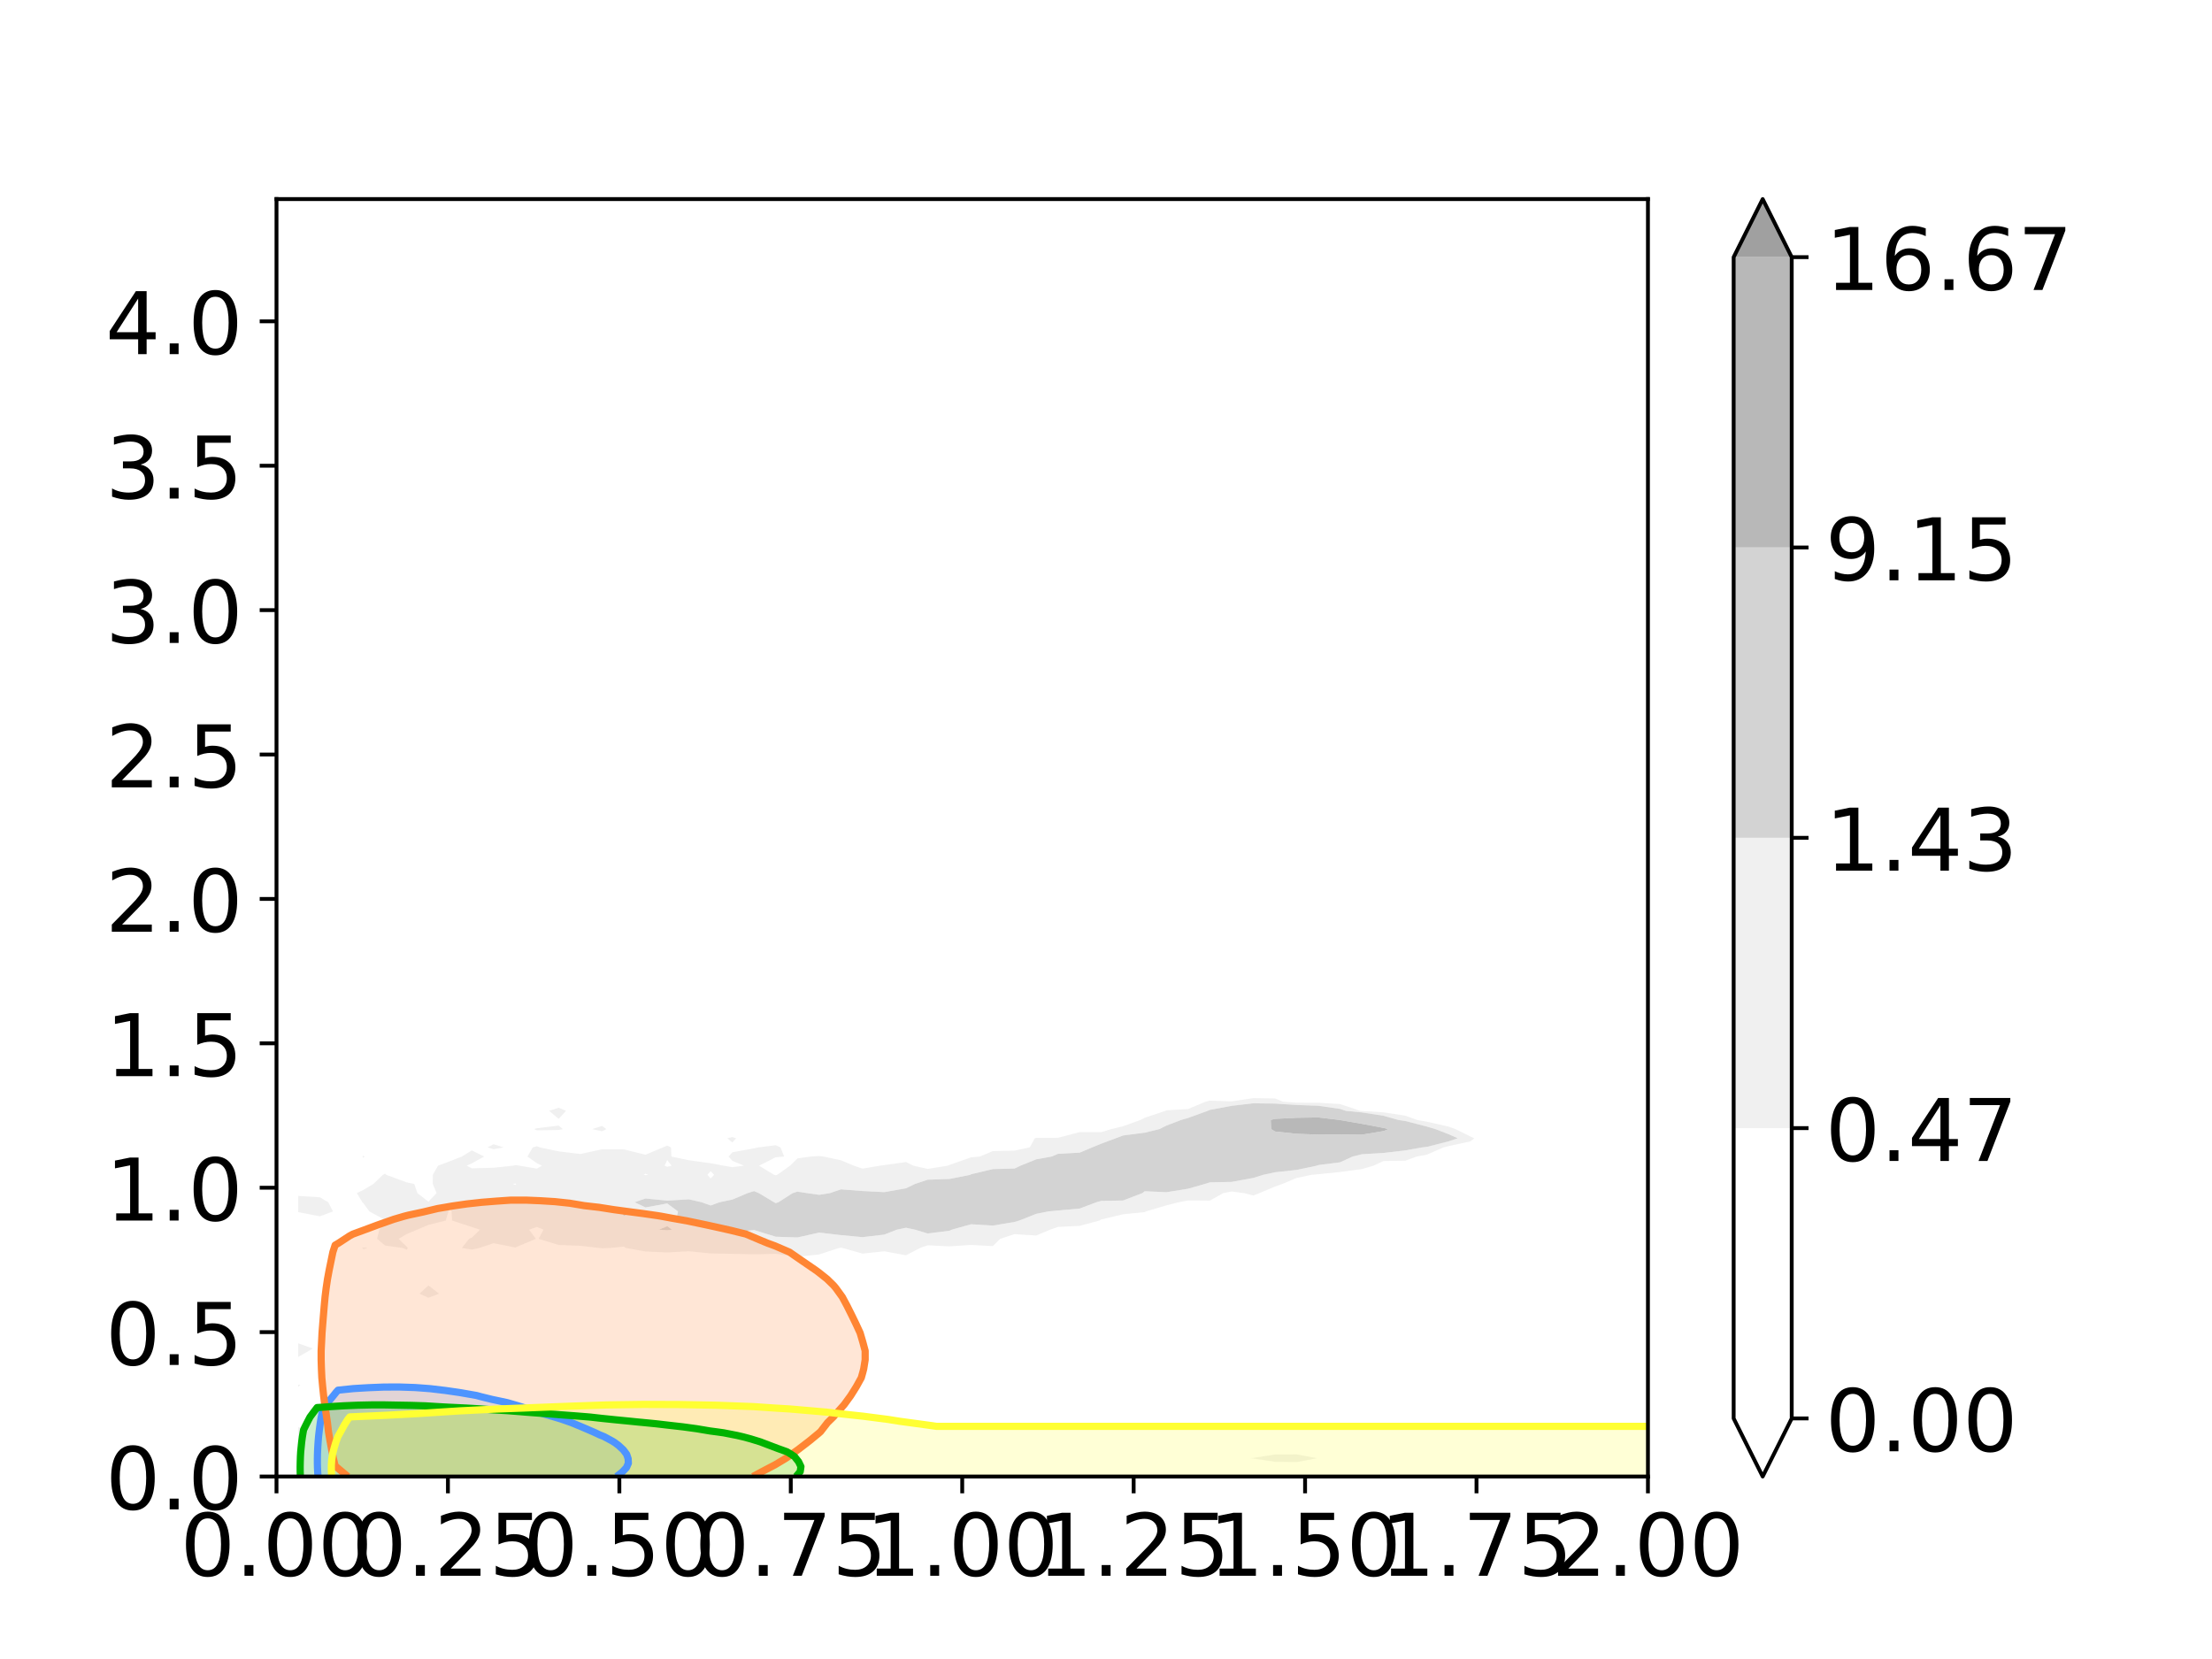 <?xml version="1.0" encoding="utf-8" standalone="no"?>
<!DOCTYPE svg PUBLIC "-//W3C//DTD SVG 1.1//EN"
  "http://www.w3.org/Graphics/SVG/1.1/DTD/svg11.dtd">
<!-- Created with matplotlib (https://matplotlib.org/) -->
<svg height="345.6pt" version="1.1" viewBox="0 0 460.8 345.6" width="460.8pt" xmlns="http://www.w3.org/2000/svg" xmlns:xlink="http://www.w3.org/1999/xlink">
 <defs>
  <style type="text/css">
*{stroke-linecap:butt;stroke-linejoin:round;}
  </style>
 </defs>
 <g id="figure_1">
  <g id="patch_1">
   <path d="M 0 345.6 
L 460.8 345.6 
L 460.8 0 
L 0 0 
z
" style="fill:#ffffff;"/>
  </g>
  <g id="axes_1">
   <g id="patch_2">
    <path d="M 57.6 307.584 
L 343.296 307.584 
L 343.296 41.472 
L 57.6 41.472 
z
" style="fill:#ffffff;"/>
   </g>
   <g id="PathCollection_1"/>
   <g id="PathCollection_2">
    <path clip-path="url(#p9d0565b21f)" d="M 66.644 305.68 
L 71.166 305.68 
L 75.687 305.68 
L 80.209 305.68 
L 84.731 305.68 
L 89.253 305.68 
L 93.775 305.68 
L 98.297 305.68 
L 102.818 305.68 
L 107.34 305.68 
L 111.862 305.68 
L 116.384 305.68 
L 120.906 305.68 
L 125.428 305.68 
L 129.949 305.68 
L 134.471 305.68 
L 138.993 305.68 
L 143.515 305.68 
L 148.037 305.68 
L 152.559 305.68 
L 157.08 305.68 
L 161.602 305.68 
L 166.124 305.68 
L 170.646 305.68 
L 175.168 305.68 
L 179.69 305.68 
L 184.212 305.68 
L 188.733 305.68 
L 193.255 305.68 
L 197.777 305.68 
L 202.299 305.68 
L 206.821 305.68 
L 211.343 305.68 
L 215.864 305.68 
L 220.386 305.68 
L 224.908 305.68 
L 229.43 305.68 
L 233.952 305.68 
L 238.474 305.68 
L 242.995 305.68 
L 247.517 305.68 
L 252.039 305.68 
L 256.561 305.68 
L 261.083 305.68 
L 265.605 305.68 
L 270.127 305.68 
L 274.648 305.68 
L 279.17 305.68 
L 283.692 305.68 
L 288.214 305.68 
L 292.736 305.68 
L 297.258 305.68 
L 301.779 305.68 
L 306.301 305.68 
L 310.823 305.68 
L 315.345 305.68 
L 319.867 305.68 
L 324.389 305.68 
L 328.91 305.68 
L 333.432 305.68 
L 337.954 305.68 
L 342.476 305.68 
L 346.998 305.68 
L 351.52 305.68 
L 356.041 305.68 
L 360.563 305.68 
L 365.085 305.68 
L 369.607 305.68 
L 374.129 305.68 
L 378.651 305.68 
L 383.173 305.68 
L 387.694 305.68 
L 392.216 305.68 
L 396.738 305.68 
L 401.26 305.68 
L 405.782 305.68 
L 410.304 305.68 
L 414.825 305.68 
L 419.347 305.68 
L 423.869 305.68 
L 428.391 305.68 
L 432.913 305.68 
L 437.435 305.68 
L 441.956 305.68 
L 446.478 305.68 
L 451 305.68 
L 455.522 305.68 
L 460.044 305.68 
L 464.566 305.68 
L 469.088 305.68 
L 473.609 305.68 
L 478.131 305.68 
L 482.653 305.68 
L 487.175 305.68 
L 491.697 305.68 
L 496.219 305.68 
L 500.74 305.68 
L 505.262 305.68 
L 509.784 305.68 
L 514.306 305.68 
L 518.828 305.68 
L 523.35 305.68 
L 527.871 305.68 
L 532.393 305.68 
L 536.915 305.68 
L 541.437 305.68 
L 545.959 305.68 
L 550.481 305.68 
L 555.002 305.68 
L 559.524 305.68 
L 564.046 305.68 
L 568.568 305.68 
L 573.09 305.68 
L 577.612 305.68 
L 582.134 305.68 
L 586.655 305.68 
L 591.177 305.68 
L 595.699 305.68 
L 600.221 305.68 
L 604.743 305.68 
L 609.265 305.68 
L 613.786 305.68 
L 618.308 305.68 
L 622.83 305.68 
L 627.352 305.68 
L 631.874 305.68 
L 636.396 305.68 
L 640.917 305.68 
L 645.439 305.68 
L 649.961 305.68 
L 654.483 305.68 
L 659.005 305.68 
L 663.527 305.68 
L 668.049 305.68 
L 672.57 305.68 
L 677.092 305.68 
L 681.614 305.68 
L 686.136 305.68 
L 690.658 305.68 
L 695.18 305.68 
L 699.701 305.68 
L 704.223 305.68 
L 708.745 305.68 
L 713.267 305.68 
L 717.789 305.68 
L 722.311 305.68 
L 726.832 305.68 
L 731.354 305.68 
L 735.876 305.68 
L 740.398 305.68 
L 744.92 305.68 
L 749.442 305.68 
L 753.963 305.68 
L 758.485 305.68 
L 763.007 305.68 
L 767.529 305.68 
L 772.051 305.68 
L 776.573 305.68 
L 781.095 305.68 
L 785.616 305.68 
L 790.138 305.68 
L 794.66 305.68 
L 799.182 305.68 
L 803.704 305.68 
L 808.226 305.68 
L 812.747 305.68 
L 817.269 305.68 
L 821.791 305.68 
L 826.313 305.68 
L 830.835 305.68 
L 835.357 305.68 
L 839.878 305.68 
L 844.4 305.68 
L 848.922 305.68 
L 853.444 305.68 
L 857.966 305.68 
L 862.488 305.68 
L 867.01 305.68 
L 871.531 305.68 
L 876.053 305.68 
L 880.575 305.68 
L 885.097 305.68 
L 889.619 305.68 
L 894.141 305.68 
L 898.662 305.68 
L 903.184 305.68 
L 907.706 305.68 
L 912.228 305.68 
L 916.75 305.68 
L 921.272 305.68 
L 925.793 305.68 
L 930.315 305.68 
L 934.837 305.68 
L 939.359 305.68 
L 943.881 305.68 
L 948.403 305.68 
L 952.924 305.68 
L 957.446 305.68 
L 961.968 305.68 
L 966.49 305.68 
L 971.012 305.68 
L 975.534 305.68 
L 980.056 305.68 
L 984.577 305.68 
L 989.099 305.68 
L 993.621 305.68 
L 998.143 305.68 
L 1002.665 305.68 
L 1007.187 305.68 
L 1011.708 305.68 
L 1016.23 305.68 
L 1020.752 305.68 
L 1025.274 305.68 
L 1029.796 305.68 
L 1034.318 305.68 
L 1038.839 305.68 
L 1043.361 305.68 
L 1047.883 305.68 
L 1052.405 305.68 
L 1056.927 305.68 
L 1061.449 305.68 
L 1065.971 305.68 
L 1070.492 305.68 
L 1075.014 305.68 
L 1079.536 305.68 
L 1084.058 305.68 
L 1088.58 305.68 
L 1093.102 305.68 
L 1097.623 305.68 
L 1102.145 305.68 
L 1106.667 305.68 
L 1111.189 305.68 
L 1115.711 305.68 
L 1120.233 305.68 
L 1124.754 305.68 
L 1129.276 305.68 
L 1133.798 305.68 
L 1138.32 305.68 
L 1142.842 305.68 
L 1147.364 305.68 
L 1151.885 305.68 
L 1156.407 305.68 
L 1160.929 305.68 
L 1165.451 305.68 
L 1169.973 305.68 
L 1174.495 305.68 
L 1179.017 305.68 
L 1183.538 305.68 
L 1188.06 305.68 
L 1192.582 305.68 
L 1197.104 305.68 
L 1201.626 305.68 
L 1206.148 305.68 
L 1210.669 305.68 
L 1215.191 305.68 
L 1219.713 305.68 
L 1224.235 305.68 
L 1228.757 305.68 
L 1233.279 305.68 
L 1237.8 305.68 
L 1242.322 305.68 
L 1246.844 305.68 
L 1251.366 305.68 
L 1255.888 305.68 
L 1260.41 305.68 
L 1264.932 305.68 
L 1269.453 305.68 
L 1273.975 305.68 
L 1278.497 305.68 
L 1283.019 305.68 
L 1287.541 305.68 
L 1292.063 305.68 
L 1296.584 305.68 
L 1301.106 305.68 
L 1305.628 305.68 
L 1310.15 305.68 
L 1314.672 305.68 
L 1319.194 305.68 
L 1323.715 305.68 
L 1328.237 305.68 
L 1332.759 305.68 
L 1337.281 305.68 
L 1341.803 305.68 
L 1346.325 305.68 
L 1350.846 305.68 
L 1355.368 305.68 
L 1359.89 305.68 
L 1364.412 305.68 
L 1368.934 305.68 
L 1373.456 305.68 
L 1377.978 305.68 
L 1382.499 305.68 
L 1387.021 305.68 
L 1391.543 305.68 
L 1396.065 305.68 
L 1400.587 305.68 
L 1405.109 305.68 
L 1409.63 305.68 
L 1414.152 305.68 
L 1418.674 305.68 
L 1423.196 305.68 
L 1427.718 305.68 
L 1432.24 305.68 
L 1436.761 305.68 
L 1441.283 305.68 
L 1445.805 305.68 
L 1450.327 305.68 
L 1454.849 305.68 
L 1459.371 305.68 
L 1463.893 305.68 
L 1468.414 305.68 
L 1472.936 305.68 
L 1477.458 305.68 
L 1481.98 305.68 
L 1481.98 303.775 
L 1481.98 301.871 
L 1481.98 299.966 
L 1481.98 298.062 
L 1481.98 296.157 
L 1481.98 294.253 
L 1481.98 292.349 
L 1481.98 290.444 
L 1481.98 288.54 
L 1481.98 286.635 
L 1481.98 284.731 
L 1481.98 282.826 
L 1481.98 280.922 
L 1481.98 279.018 
L 1481.98 277.113 
L 1481.98 275.209 
L 1481.98 273.304 
L 1481.98 271.4 
L 1481.98 269.496 
L 1481.98 267.591 
L 1481.98 265.687 
L 1481.98 263.782 
L 1481.98 261.878 
L 1481.98 259.973 
L 1481.98 258.069 
L 1481.98 256.165 
L 1481.98 254.26 
L 1481.98 252.356 
L 1481.98 250.451 
L 1481.98 248.547 
L 1481.98 246.642 
L 1481.98 244.738 
L 1481.98 242.834 
L 1481.98 240.929 
L 1481.98 239.025 
L 1481.98 237.12 
L 1481.98 235.216 
L 1481.98 233.311 
L 1481.98 231.407 
L 1481.98 229.503 
L 1481.98 227.598 
L 1481.98 225.694 
L 1481.98 223.789 
L 1481.98 221.885 
L 1481.98 219.98 
L 1481.98 218.076 
L 1481.98 216.172 
L 1481.98 214.267 
L 1481.98 212.363 
L 1481.98 210.458 
L 1481.98 208.554 
L 1481.98 206.65 
L 1481.98 204.745 
L 1481.98 202.841 
L 1481.98 200.936 
L 1481.98 199.032 
L 1481.98 197.127 
L 1481.98 195.223 
L 1481.98 193.319 
L 1481.98 191.414 
L 1481.98 189.51 
L 1481.98 187.605 
L 1481.98 185.701 
L 1481.98 183.796 
L 1481.98 181.892 
L 1481.98 179.988 
L 1481.98 178.083 
L 1481.98 176.179 
L 1481.98 174.274 
L 1481.98 172.37 
L 1481.98 170.465 
L 1481.98 168.561 
L 1481.98 166.657 
L 1481.98 164.752 
L 1481.98 162.848 
L 1481.98 160.943 
L 1481.98 159.039 
L 1481.98 157.134 
L 1481.98 155.23 
L 1481.98 153.326 
L 1481.98 151.421 
L 1481.98 149.517 
L 1481.98 147.612 
L 1481.98 145.708 
L 1481.98 143.803 
L 1481.98 141.899 
L 1481.98 139.995 
L 1481.98 138.09 
L 1481.98 136.186 
L 1481.98 134.281 
L 1481.98 132.377 
L 1481.98 130.473 
L 1481.98 128.568 
L 1481.98 126.664 
L 1481.98 124.759 
L 1481.98 122.855 
L 1481.98 120.95 
L 1481.98 119.046 
L 1481.98 117.142 
L 1481.98 115.237 
L 1481.98 113.333 
L 1481.98 111.428 
L 1481.98 109.524 
L 1481.98 107.619 
L 1481.98 105.715 
L 1481.98 103.811 
L 1481.98 101.906 
L 1481.98 100.002 
L 1481.98 98.097 
L 1481.98 96.193 
L 1481.98 94.288 
L 1481.98 92.384 
L 1481.98 90.48 
L 1481.98 88.575 
L 1481.98 86.671 
L 1481.98 84.766 
L 1481.98 82.862 
L 1481.98 80.957 
L 1481.98 79.053 
L 1481.98 77.149 
L 1481.98 75.244 
L 1481.98 73.34 
L 1481.98 71.435 
L 1481.98 69.531 
L 1481.98 67.627 
L 1481.98 65.722 
L 1481.98 63.818 
L 1481.98 61.913 
L 1481.98 60.009 
L 1481.98 58.104 
L 1481.98 56.2 
L 1481.98 54.296 
L 1481.98 52.391 
L 1481.98 50.487 
L 1481.98 48.582 
L 1481.98 46.678 
L 1481.98 44.773 
L 1481.98 42.869 
L 1481.98 40.965 
L 1481.98 39.06 
L 1481.98 37.156 
L 1481.98 35.251 
L 1481.98 33.347 
L 1481.98 31.442 
L 1481.98 29.538 
L 1481.98 27.634 
L 1481.98 25.729 
L 1481.98 23.825 
L 1481.98 21.92 
L 1481.98 20.016 
L 1481.98 18.111 
L 1481.98 16.207 
L 1481.98 14.303 
L 1481.98 12.398 
L 1481.98 10.494 
L 1481.98 8.589 
L 1481.98 6.685 
L 1481.98 4.781 
L 1481.98 2.876 
L 1481.98 0.972 
L 1481.98 -0.933 
L 1481.98 -2.837 
L 1481.98 -4.742 
L 1481.98 -6.646 
L 1481.98 -8.55 
L 1481.98 -10.455 
L 1481.98 -12.359 
L 1481.98 -14.264 
L 1481.98 -16.168 
L 1481.98 -18.073 
L 1481.98 -19.977 
L 1481.98 -21.881 
L 1481.98 -23.786 
L 1481.98 -25.69 
L 1481.98 -27.595 
L 1481.98 -29.499 
L 1481.98 -31.404 
L 1481.98 -33.308 
L 1481.98 -35.212 
L 1481.98 -37.117 
L 1481.98 -39.021 
L 1481.98 -40.926 
L 1481.98 -42.83 
L 1481.98 -44.735 
L 1481.98 -46.639 
L 1481.98 -48.543 
L 1481.98 -50.448 
L 1481.98 -52.352 
L 1481.98 -54.257 
L 1481.98 -56.161 
L 1481.98 -58.065 
L 1481.98 -59.97 
L 1481.98 -61.874 
L 1481.98 -63.779 
L 1481.98 -65.683 
L 1481.98 -67.588 
L 1481.98 -69.492 
L 1481.98 -71.396 
L 1481.98 -73.301 
L 1481.98 -75.205 
L 1481.98 -77.11 
L 1481.98 -79.014 
L 1481.98 -80.919 
L 1481.98 -82.823 
L 1481.98 -84.727 
L 1481.98 -86.632 
L 1481.98 -88.536 
L 1481.98 -90.441 
L 1481.98 -92.345 
L 1481.98 -94.25 
L 1481.98 -96.154 
L 1481.98 -98.058 
L 1481.98 -99.963 
L 1481.98 -101.867 
L 1481.98 -103.772 
L 1481.98 -105.676 
L 1481.98 -107.581 
L 1481.98 -109.485 
L 1481.98 -111.389 
L 1481.98 -113.294 
L 1481.98 -115.198 
L 1481.98 -117.103 
L 1481.98 -119.007 
L 1481.98 -120.911 
L 1481.98 -122.816 
L 1481.98 -124.72 
L 1481.98 -126.625 
L 1481.98 -128.529 
L 1481.98 -130.434 
L 1481.98 -132.338 
L 1481.98 -134.242 
L 1481.98 -136.147 
L 1481.98 -138.051 
L 1481.98 -139.956 
L 1481.98 -141.86 
L 1481.98 -143.765 
L 1481.98 -145.669 
L 1481.98 -147.573 
L 1481.98 -149.478 
L 1481.98 -151.382 
L 1481.98 -153.287 
L 1481.98 -155.191 
L 1481.98 -157.096 
L 1481.98 -159 
L 1481.98 -160.904 
L 1481.98 -162.809 
L 1481.98 -164.713 
L 1481.98 -166.618 
L 1481.98 -168.522 
L 1481.98 -170.427 
L 1481.98 -172.331 
L 1481.98 -174.235 
L 1481.98 -176.14 
L 1481.98 -178.044 
L 1481.98 -179.949 
L 1481.98 -181.853 
L 1481.98 -183.758 
L 1481.98 -185.662 
L 1481.98 -187.566 
L 1481.98 -189.471 
L 1481.98 -191.375 
L 1481.98 -193.28 
L 1481.98 -195.184 
L 1481.98 -197.088 
L 1481.98 -198.993 
L 1481.98 -200.897 
L 1481.98 -202.802 
L 1481.98 -204.706 
L 1481.98 -206.611 
L 1481.98 -208.515 
L 1481.98 -210.419 
L 1481.98 -212.324 
L 1481.98 -214.228 
L 1481.98 -216.133 
L 1481.98 -218.037 
L 1481.98 -219.942 
L 1481.98 -221.846 
L 1481.98 -223.75 
L 1481.98 -225.655 
L 1481.98 -227.559 
L 1481.98 -229.464 
L 1481.98 -231.368 
L 1481.98 -233.273 
L 1481.98 -235.177 
L 1481.98 -237.081 
L 1481.98 -238.986 
L 1481.98 -240.89 
L 1481.98 -242.795 
L 1481.98 -244.699 
L 1481.98 -246.604 
L 1481.98 -248.508 
L 1481.98 -250.412 
L 1481.98 -252.317 
L 1481.98 -254.221 
L 1481.98 -256.126 
L 1481.98 -258.03 
L 1481.98 -259.934 
L 1481.98 -261.839 
L 1481.98 -263.743 
L 1481.98 -265.648 
L 1481.98 -267.552 
L 1481.98 -269.457 
L 1481.98 -271.361 
L 1481.98 -273.265 
L 1481.98 -275.17 
L 1481.98 -277.074 
L 1481.98 -278.979 
L 1481.98 -280.883 
L 1481.98 -282.788 
L 1481.98 -284.692 
L 1481.98 -286.596 
L 1481.98 -288.501 
L 1481.98 -290.405 
L 1481.98 -292.31 
L 1477.458 -292.31 
L 1472.936 -292.31 
L 1468.414 -292.31 
L 1463.893 -292.31 
L 1459.371 -292.31 
L 1454.849 -292.31 
L 1450.327 -292.31 
L 1445.805 -292.31 
L 1441.283 -292.31 
L 1436.761 -292.31 
L 1432.24 -292.31 
L 1427.718 -292.31 
L 1423.196 -292.31 
L 1418.674 -292.31 
L 1414.152 -292.31 
L 1409.63 -292.31 
L 1405.109 -292.31 
L 1400.587 -292.31 
L 1396.065 -292.31 
L 1391.543 -292.31 
L 1387.021 -292.31 
L 1382.499 -292.31 
L 1377.978 -292.31 
L 1373.456 -292.31 
L 1368.934 -292.31 
L 1364.412 -292.31 
L 1359.89 -292.31 
L 1355.368 -292.31 
L 1350.846 -292.31 
L 1346.325 -292.31 
L 1341.803 -292.31 
L 1337.281 -292.31 
L 1332.759 -292.31 
L 1328.237 -292.31 
L 1323.715 -292.31 
L 1319.194 -292.31 
L 1314.672 -292.31 
L 1310.15 -292.31 
L 1305.628 -292.31 
L 1301.106 -292.31 
L 1296.584 -292.31 
L 1292.063 -292.31 
L 1287.541 -292.31 
L 1283.019 -292.31 
L 1278.497 -292.31 
L 1273.975 -292.31 
L 1269.453 -292.31 
L 1264.932 -292.31 
L 1260.41 -292.31 
L 1255.888 -292.31 
L 1251.366 -292.31 
L 1246.844 -292.31 
L 1242.322 -292.31 
L 1237.8 -292.31 
L 1233.279 -292.31 
L 1228.757 -292.31 
L 1224.235 -292.31 
L 1219.713 -292.31 
L 1215.191 -292.31 
L 1210.669 -292.31 
L 1206.148 -292.31 
L 1201.626 -292.31 
L 1197.104 -292.31 
L 1192.582 -292.31 
L 1188.06 -292.31 
L 1183.538 -292.31 
L 1179.017 -292.31 
L 1174.495 -292.31 
L 1169.973 -292.31 
L 1165.451 -292.31 
L 1160.929 -292.31 
L 1156.407 -292.31 
L 1151.885 -292.31 
L 1147.364 -292.31 
L 1142.842 -292.31 
L 1138.32 -292.31 
L 1133.798 -292.31 
L 1129.276 -292.31 
L 1124.754 -292.31 
L 1120.233 -292.31 
L 1115.711 -292.31 
L 1111.189 -292.31 
L 1106.667 -292.31 
L 1102.145 -292.31 
L 1097.623 -292.31 
L 1093.102 -292.31 
L 1088.58 -292.31 
L 1084.058 -292.31 
L 1079.536 -292.31 
L 1075.014 -292.31 
L 1070.492 -292.31 
L 1065.971 -292.31 
L 1061.449 -292.31 
L 1056.927 -292.31 
L 1052.405 -292.31 
L 1047.883 -292.31 
L 1043.361 -292.31 
L 1038.839 -292.31 
L 1034.318 -292.31 
L 1029.796 -292.31 
L 1025.274 -292.31 
L 1020.752 -292.31 
L 1016.23 -292.31 
L 1011.708 -292.31 
L 1007.187 -292.31 
L 1002.665 -292.31 
L 998.143 -292.31 
L 993.621 -292.31 
L 989.099 -292.31 
L 984.577 -292.31 
L 980.056 -292.31 
L 975.534 -292.31 
L 971.012 -292.31 
L 966.49 -292.31 
L 961.968 -292.31 
L 957.446 -292.31 
L 952.924 -292.31 
L 948.403 -292.31 
L 943.881 -292.31 
L 939.359 -292.31 
L 934.837 -292.31 
L 930.315 -292.31 
L 925.793 -292.31 
L 921.272 -292.31 
L 916.75 -292.31 
L 912.228 -292.31 
L 907.706 -292.31 
L 903.184 -292.31 
L 898.662 -292.31 
L 894.141 -292.31 
L 889.619 -292.31 
L 885.097 -292.31 
L 880.575 -292.31 
L 876.053 -292.31 
L 871.531 -292.31 
L 867.01 -292.31 
L 862.488 -292.31 
L 857.966 -292.31 
L 853.444 -292.31 
L 848.922 -292.31 
L 844.4 -292.31 
L 839.878 -292.31 
L 835.357 -292.31 
L 830.835 -292.31 
L 826.313 -292.31 
L 821.791 -292.31 
L 817.269 -292.31 
L 812.747 -292.31 
L 808.226 -292.31 
L 803.704 -292.31 
L 799.182 -292.31 
L 794.66 -292.31 
L 790.138 -292.31 
L 785.616 -292.31 
L 781.095 -292.31 
L 776.573 -292.31 
L 772.051 -292.31 
L 767.529 -292.31 
L 763.007 -292.31 
L 758.485 -292.31 
L 753.963 -292.31 
L 749.442 -292.31 
L 744.92 -292.31 
L 740.398 -292.31 
L 735.876 -292.31 
L 731.354 -292.31 
L 726.832 -292.31 
L 722.311 -292.31 
L 717.789 -292.31 
L 713.267 -292.31 
L 708.745 -292.31 
L 704.223 -292.31 
L 699.701 -292.31 
L 695.18 -292.31 
L 690.658 -292.31 
L 686.136 -292.31 
L 681.614 -292.31 
L 677.092 -292.31 
L 672.57 -292.31 
L 668.049 -292.31 
L 663.527 -292.31 
L 659.005 -292.31 
L 654.483 -292.31 
L 649.961 -292.31 
L 645.439 -292.31 
L 640.917 -292.31 
L 636.396 -292.31 
L 631.874 -292.31 
L 627.352 -292.31 
L 622.83 -292.31 
L 618.308 -292.31 
L 613.786 -292.31 
L 609.265 -292.31 
L 604.743 -292.31 
L 600.221 -292.31 
L 595.699 -292.31 
L 591.177 -292.31 
L 586.655 -292.31 
L 582.134 -292.31 
L 577.612 -292.31 
L 573.09 -292.31 
L 568.568 -292.31 
L 564.046 -292.31 
L 559.524 -292.31 
L 555.002 -292.31 
L 550.481 -292.31 
L 545.959 -292.31 
L 541.437 -292.31 
L 536.915 -292.31 
L 532.393 -292.31 
L 527.871 -292.31 
L 523.35 -292.31 
L 518.828 -292.31 
L 514.306 -292.31 
L 509.784 -292.31 
L 505.262 -292.31 
L 500.74 -292.31 
L 496.219 -292.31 
L 491.697 -292.31 
L 487.175 -292.31 
L 482.653 -292.31 
L 478.131 -292.31 
L 473.609 -292.31 
L 469.088 -292.31 
L 464.566 -292.31 
L 460.044 -292.31 
L 455.522 -292.31 
L 451 -292.31 
L 446.478 -292.31 
L 441.956 -292.31 
L 437.435 -292.31 
L 432.913 -292.31 
L 428.391 -292.31 
L 423.869 -292.31 
L 419.347 -292.31 
L 414.825 -292.31 
L 410.304 -292.31 
L 405.782 -292.31 
L 401.26 -292.31 
L 396.738 -292.31 
L 392.216 -292.31 
L 387.694 -292.31 
L 383.173 -292.31 
L 378.651 -292.31 
L 374.129 -292.31 
L 369.607 -292.31 
L 365.085 -292.31 
L 360.563 -292.31 
L 356.041 -292.31 
L 351.52 -292.31 
L 346.998 -292.31 
L 342.476 -292.31 
L 337.954 -292.31 
L 333.432 -292.31 
L 328.91 -292.31 
L 324.389 -292.31 
L 319.867 -292.31 
L 315.345 -292.31 
L 310.823 -292.31 
L 306.301 -292.31 
L 301.779 -292.31 
L 297.258 -292.31 
L 292.736 -292.31 
L 288.214 -292.31 
L 283.692 -292.31 
L 279.17 -292.31 
L 274.648 -292.31 
L 270.127 -292.31 
L 265.605 -292.31 
L 261.083 -292.31 
L 256.561 -292.31 
L 252.039 -292.31 
L 247.517 -292.31 
L 242.995 -292.31 
L 238.474 -292.31 
L 233.952 -292.31 
L 229.43 -292.31 
L 224.908 -292.31 
L 220.386 -292.31 
L 215.864 -292.31 
L 211.343 -292.31 
L 206.821 -292.31 
L 202.299 -292.31 
L 197.777 -292.31 
L 193.255 -292.31 
L 188.733 -292.31 
L 184.212 -292.31 
L 179.69 -292.31 
L 175.168 -292.31 
L 170.646 -292.31 
L 166.124 -292.31 
L 161.602 -292.31 
L 157.08 -292.31 
L 152.559 -292.31 
L 148.037 -292.31 
L 143.515 -292.31 
L 138.993 -292.31 
L 134.471 -292.31 
L 129.949 -292.31 
L 125.428 -292.31 
L 120.906 -292.31 
L 116.384 -292.31 
L 111.862 -292.31 
L 107.34 -292.31 
L 102.818 -292.31 
L 98.297 -292.31 
L 93.775 -292.31 
L 89.253 -292.31 
L 84.731 -292.31 
L 80.209 -292.31 
L 75.687 -292.31 
L 71.166 -292.31 
L 66.644 -292.31 
L 62.122 -292.31 
L 62.122 -290.405 
L 62.122 -288.501 
L 62.122 -286.596 
L 62.122 -284.692 
L 62.122 -282.788 
L 62.122 -280.883 
L 62.122 -278.979 
L 62.122 -277.074 
L 62.122 -275.17 
L 62.122 -273.265 
L 62.122 -271.361 
L 62.122 -269.457 
L 62.122 -267.552 
L 62.122 -265.648 
L 62.122 -263.743 
L 62.122 -261.839 
L 62.122 -259.934 
L 62.122 -258.03 
L 62.122 -256.126 
L 62.122 -254.221 
L 62.122 -252.317 
L 62.122 -250.412 
L 62.122 -248.508 
L 62.122 -246.604 
L 62.122 -244.699 
L 62.122 -242.795 
L 62.122 -240.89 
L 62.122 -238.986 
L 62.122 -237.081 
L 62.122 -235.177 
L 62.122 -233.273 
L 62.122 -231.368 
L 62.122 -229.464 
L 62.122 -227.559 
L 62.122 -225.655 
L 62.122 -223.75 
L 62.122 -221.846 
L 62.122 -219.942 
L 62.122 -218.037 
L 62.122 -216.133 
L 62.122 -214.228 
L 62.122 -212.324 
L 62.122 -210.419 
L 62.122 -208.515 
L 62.122 -206.611 
L 62.122 -204.706 
L 62.122 -202.802 
L 62.122 -200.897 
L 62.122 -198.993 
L 62.122 -197.088 
L 62.122 -195.184 
L 62.122 -193.28 
L 62.122 -191.375 
L 62.122 -189.471 
L 62.122 -187.566 
L 62.122 -185.662 
L 62.122 -183.758 
L 62.122 -181.853 
L 62.122 -179.949 
L 62.122 -178.044 
L 62.122 -176.14 
L 62.122 -174.235 
L 62.122 -172.331 
L 62.122 -170.427 
L 62.122 -168.522 
L 62.122 -166.618 
L 62.122 -164.713 
L 62.122 -162.809 
L 62.122 -160.904 
L 62.122 -159 
L 62.122 -157.096 
L 62.122 -155.191 
L 62.122 -153.287 
L 62.122 -151.382 
L 62.122 -149.478 
L 62.122 -147.573 
L 62.122 -145.669 
L 62.122 -143.765 
L 62.122 -141.86 
L 62.122 -139.956 
L 62.122 -138.051 
L 62.122 -136.147 
L 62.122 -134.242 
L 62.122 -132.338 
L 62.122 -130.434 
L 62.122 -128.529 
L 62.122 -126.625 
L 62.122 -124.72 
L 62.122 -122.816 
L 62.122 -120.911 
L 62.122 -119.007 
L 62.122 -117.103 
L 62.122 -115.198 
L 62.122 -113.294 
L 62.122 -111.389 
L 62.122 -109.485 
L 62.122 -107.581 
L 62.122 -105.676 
L 62.122 -103.772 
L 62.122 -101.867 
L 62.122 -99.963 
L 62.122 -98.058 
L 62.122 -96.154 
L 62.122 -94.25 
L 62.122 -92.345 
L 62.122 -90.441 
L 62.122 -88.536 
L 62.122 -86.632 
L 62.122 -84.727 
L 62.122 -82.823 
L 62.122 -80.919 
L 62.122 -79.014 
L 62.122 -77.11 
L 62.122 -75.205 
L 62.122 -73.301 
L 62.122 -71.396 
L 62.122 -69.492 
L 62.122 -67.588 
L 62.122 -65.683 
L 62.122 -63.779 
L 62.122 -61.874 
L 62.122 -59.97 
L 62.122 -58.065 
L 62.122 -56.161 
L 62.122 -54.257 
L 62.122 -52.352 
L 62.122 -50.448 
L 62.122 -48.543 
L 62.122 -46.639 
L 62.122 -44.735 
L 62.122 -42.83 
L 62.122 -40.926 
L 62.122 -39.021 
L 62.122 -37.117 
L 62.122 -35.212 
L 62.122 -33.308 
L 62.122 -31.404 
L 62.122 -29.499 
L 62.122 -27.595 
L 62.122 -25.69 
L 62.122 -23.786 
L 62.122 -21.881 
L 62.122 -19.977 
L 62.122 -18.073 
L 62.122 -16.168 
L 62.122 -14.264 
L 62.122 -12.359 
L 62.122 -10.455 
L 62.122 -8.55 
L 62.122 -6.646 
L 62.122 -4.742 
L 62.122 -2.837 
L 62.122 -0.933 
L 62.122 0.972 
L 62.122 2.876 
L 62.122 4.781 
L 62.122 6.685 
L 62.122 8.589 
L 62.122 10.494 
L 62.122 12.398 
L 62.122 14.303 
L 62.122 16.207 
L 62.122 18.111 
L 62.122 20.016 
L 62.122 21.92 
L 62.122 23.825 
L 62.122 25.729 
L 62.122 27.634 
L 62.122 29.538 
L 62.122 31.442 
L 62.122 33.347 
L 62.122 35.251 
L 62.122 37.156 
L 62.122 39.06 
L 62.122 40.965 
L 62.122 42.869 
L 62.122 44.773 
L 62.122 46.678 
L 62.122 48.582 
L 62.122 50.487 
L 62.122 52.391 
L 62.122 54.296 
L 62.122 56.2 
L 62.122 58.104 
L 62.122 60.009 
L 62.122 61.913 
L 62.122 63.818 
L 62.122 65.722 
L 62.122 67.627 
L 62.122 69.531 
L 62.122 71.435 
L 62.122 73.34 
L 62.122 75.244 
L 62.122 77.149 
L 62.122 79.053 
L 62.122 80.957 
L 62.122 82.862 
L 62.122 84.766 
L 62.122 86.671 
L 62.122 88.575 
L 62.122 90.48 
L 62.122 92.384 
L 62.122 94.288 
L 62.122 96.193 
L 62.122 98.097 
L 62.122 100.002 
L 62.122 101.906 
L 62.122 103.811 
L 62.122 105.715 
L 62.122 107.619 
L 62.122 109.524 
L 62.122 111.428 
L 62.122 113.333 
L 62.122 115.237 
L 62.122 117.142 
L 62.122 119.046 
L 62.122 120.95 
L 62.122 122.855 
L 62.122 124.759 
L 62.122 126.664 
L 62.122 128.568 
L 62.122 130.473 
L 62.122 132.377 
L 62.122 134.281 
L 62.122 136.186 
L 62.122 138.09 
L 62.122 139.995 
L 62.122 141.899 
L 62.122 143.803 
L 62.122 145.708 
L 62.122 147.612 
L 62.122 149.517 
L 62.122 151.421 
L 62.122 153.326 
L 62.122 155.23 
L 62.122 157.134 
L 62.122 159.039 
L 62.122 160.943 
L 62.122 162.848 
L 62.122 164.752 
L 62.122 166.657 
L 62.122 168.561 
L 62.122 170.465 
L 62.122 172.37 
L 62.122 174.274 
L 62.122 176.179 
L 62.122 178.083 
L 62.122 179.988 
L 62.122 181.892 
L 62.122 183.796 
L 62.122 185.701 
L 62.122 187.605 
L 62.122 189.51 
L 62.122 191.414 
L 62.122 193.319 
L 62.122 195.223 
L 62.122 197.127 
L 62.122 199.032 
L 62.122 200.936 
L 62.122 202.841 
L 62.122 204.745 
L 62.122 206.65 
L 62.122 208.554 
L 62.122 210.458 
L 62.122 212.363 
L 62.122 214.267 
L 62.122 216.172 
L 62.122 218.076 
L 62.122 219.98 
L 62.122 221.885 
L 62.122 223.789 
L 62.122 225.694 
L 62.122 227.598 
L 62.122 229.503 
L 62.122 231.407 
L 62.122 233.311 
L 62.122 235.216 
L 62.122 237.12 
L 62.122 239.025 
L 62.122 240.929 
L 62.122 242.834 
L 62.122 244.738 
L 62.122 246.642 
L 62.122 248.547 
L 62.122 249.132 
L 66.644 249.425 
L 68.384 250.451 
L 69.351 252.356 
L 66.644 253.382 
L 62.122 252.503 
L 62.122 254.26 
L 62.122 256.165 
L 62.122 258.069 
L 62.122 259.973 
L 62.122 261.878 
L 62.122 263.782 
L 62.122 265.687 
L 62.122 267.591 
L 62.122 269.496 
L 62.122 271.4 
L 62.122 273.304 
L 62.122 275.209 
L 62.122 277.113 
L 62.122 279.018 
L 62.122 279.84 
L 65.159 280.922 
L 62.122 282.681 
L 62.122 282.826 
L 62.122 284.731 
L 62.122 286.635 
L 62.122 288.417 
L 62.56 288.54 
L 62.122 288.909 
L 62.122 290.444 
L 62.122 292.349 
L 62.122 294.253 
L 62.122 296.157 
L 62.122 297.226 
L 63.444 298.062 
L 63.444 299.966 
L 62.268 301.871 
L 62.122 301.994 
L 62.122 303.775 
L 62.122 305.68 
z
M 260.499 303.775 
L 261.083 303.714 
L 265.605 302.994 
L 270.127 302.976 
L 274.341 303.775 
L 270.127 304.574 
L 265.605 304.516 
L 261.083 303.837 
z
M 87.379 269.496 
L 89.253 267.785 
L 91.468 269.496 
L 89.253 270.351 
z
M 75.437 259.973 
L 75.687 259.881 
L 76.563 259.973 
L 75.687 260.219 
z
M 83.855 259.973 
L 80.209 259.462 
L 78.556 258.069 
L 79.01 256.165 
L 80.209 254.649 
L 81.132 254.26 
L 80.209 254.143 
L 76.944 252.356 
L 75.687 250.636 
L 75.493 250.451 
L 74.338 248.547 
L 75.687 247.897 
L 77.773 246.642 
L 79.771 244.738 
L 80.209 244.492 
L 80.46 244.738 
L 84.731 246.312 
L 86.3 246.642 
L 86.946 248.547 
L 89.253 250.328 
L 90.945 248.547 
L 90.162 246.642 
L 90.164 244.738 
L 91.246 242.834 
L 93.775 241.894 
L 96.209 240.929 
L 98.297 239.65 
L 100.866 240.929 
L 98.297 242.336 
L 97.223 242.834 
L 98.297 243.386 
L 102.818 243.264 
L 106.902 242.834 
L 107.34 242.711 
L 108.216 242.834 
L 111.862 243.448 
L 112.904 242.834 
L 111.862 242.322 
L 109.878 240.929 
L 110.986 239.025 
L 111.862 238.779 
L 112.446 239.025 
L 116.384 239.854 
L 120.906 240.401 
L 125.428 239.414 
L 129.949 239.439 
L 134.471 240.552 
L 138.097 239.025 
L 138.993 238.647 
L 139.777 239.025 
L 139.869 240.929 
L 143.515 241.697 
L 148.037 242.328 
L 150.736 242.834 
L 152.559 243.141 
L 154.989 242.834 
L 152.559 241.81 
L 151.774 240.929 
L 152.559 240.048 
L 157.08 239.219 
L 158.004 239.025 
L 161.602 238.57 
L 162.584 239.025 
L 163.355 240.929 
L 161.602 241.077 
L 158.126 242.834 
L 161.256 244.738 
L 161.602 244.835 
L 161.91 244.738 
L 164.582 242.834 
L 166.124 241.318 
L 168.894 240.929 
L 170.646 240.824 
L 171.522 240.929 
L 175.168 241.697 
L 177.867 242.834 
L 179.69 243.448 
L 183.335 242.834 
L 184.212 242.711 
L 188.733 242.076 
L 190.276 242.834 
L 193.255 243.509 
L 197.427 242.834 
L 197.777 242.686 
L 202.299 241.1 
L 204.122 240.929 
L 206.821 239.792 
L 211.343 239.693 
L 214.515 239.025 
L 215.572 237.12 
L 215.864 237.046 
L 220.386 237.028 
L 224.908 235.846 
L 229.43 235.841 
L 231.472 235.216 
L 233.952 234.619 
L 237.574 233.311 
L 238.474 232.857 
L 242.776 231.407 
L 242.995 231.302 
L 247.517 231.03 
L 251.143 229.503 
L 252.039 229.282 
L 256.561 229.436 
L 261.083 228.762 
L 265.605 228.827 
L 267.304 229.503 
L 270.127 229.713 
L 274.648 229.727 
L 279.17 229.994 
L 283.364 231.407 
L 283.692 231.439 
L 288.214 231.723 
L 292.736 232.412 
L 295.208 233.311 
L 297.258 233.676 
L 301.779 234.694 
L 303.197 235.216 
L 306.301 236.741 
L 307.132 237.12 
L 306.301 237.77 
L 301.779 238.751 
L 300.712 239.025 
L 297.258 240.533 
L 295.143 240.929 
L 292.736 241.798 
L 288.214 241.862 
L 286.099 242.834 
L 283.692 243.549 
L 279.17 244.144 
L 274.648 244.61 
L 273.19 244.738 
L 270.127 245.383 
L 267.136 246.642 
L 265.605 247.18 
L 262.359 248.547 
L 261.083 249.043 
L 259.168 248.547 
L 256.561 248.209 
L 254.823 248.547 
L 252.039 250.11 
L 247.517 250.069 
L 245.548 250.451 
L 242.995 251.096 
L 238.724 252.356 
L 238.474 252.503 
L 233.952 252.953 
L 229.43 254.027 
L 229.034 254.26 
L 224.908 255.366 
L 220.386 255.591 
L 218.753 256.165 
L 215.864 257.381 
L 211.343 257.093 
L 208.363 258.069 
L 206.821 259.585 
L 202.299 259.344 
L 197.777 259.642 
L 193.255 259.411 
L 191.669 259.973 
L 188.733 261.495 
L 184.212 260.67 
L 179.69 261.146 
L 175.514 259.973 
L 175.168 259.915 
L 174.772 259.973 
L 170.646 261.325 
L 166.124 261.809 
L 161.602 261.19 
L 157.08 261.292 
L 152.559 261.19 
L 148.037 261.113 
L 143.515 260.657 
L 138.993 260.906 
L 134.471 260.706 
L 130.411 259.973 
L 129.949 259.682 
L 127.18 259.973 
L 125.428 260.04 
L 124.844 259.973 
L 120.906 259.521 
L 116.384 259.348 
L 112.208 258.069 
L 113.223 256.165 
L 111.862 255.591 
L 110.229 256.165 
L 111.631 258.069 
L 107.34 259.876 
L 102.818 258.978 
L 99.865 259.973 
L 98.297 260.304 
L 96.205 259.973 
L 97.712 258.069 
L 98.297 257.823 
L 99.984 256.165 
L 98.297 255.612 
L 94.17 254.26 
L 94.082 252.356 
L 93.775 251.772 
L 93.429 252.356 
L 92.852 254.26 
L 89.253 255.169 
L 86.89 256.165 
L 84.731 257.074 
L 83.043 258.069 
L 84.731 259.727 
L 84.95 259.973 
L 84.731 260.342 
z
M 75.512 240.929 
L 75.687 240.745 
L 75.938 240.929 
L 75.687 241.175 
z
M 101.564 239.025 
L 102.818 238.364 
L 104.91 239.025 
L 102.818 239.402 
z
M 151.513 237.12 
L 152.559 236.88 
L 153.343 237.12 
L 152.559 238.001 
z
M 111.278 235.216 
L 111.862 235.031 
L 116.384 234.478 
L 117.26 235.216 
L 116.384 235.4 
L 111.862 235.462 
z
M 123.336 235.216 
L 125.428 234.555 
L 126.324 235.216 
L 125.428 235.656 
z
M 114.4 231.407 
L 116.384 230.764 
L 117.91 231.407 
L 116.384 233.078 
z
" style="fill:#ffffff;"/>
    <path clip-path="url(#p9d0565b21f)" d="M 107.34 246.837 
L 107.571 246.642 
L 107.34 246.545 
L 106.879 246.642 
z
" style="fill:#ffffff;"/>
    <path clip-path="url(#p9d0565b21f)" d="M 134.471 244.816 
L 135.025 244.738 
L 134.471 244.505 
L 134.125 244.738 
z
" style="fill:#ffffff;"/>
    <path clip-path="url(#p9d0565b21f)" d="M 148.037 245.506 
L 148.766 244.738 
L 148.037 243.97 
L 147.374 244.738 
z
" style="fill:#ffffff;"/>
    <path clip-path="url(#p9d0565b21f)" d="M 138.993 243.067 
L 139.916 242.834 
L 138.993 241.667 
L 138.439 242.834 
z
" style="fill:#ffffff;"/>
   </g>
   <g id="PathCollection_3">
    <path clip-path="url(#p9d0565b21f)" d="M 261.083 303.837 
L 265.605 304.516 
L 270.127 304.574 
L 274.341 303.775 
L 270.127 302.976 
L 265.605 302.994 
L 261.083 303.714 
L 260.499 303.775 
z
" style="fill:#f0f0f0;"/>
    <path clip-path="url(#p9d0565b21f)" d="M 62.268 301.871 
L 63.444 299.966 
L 63.444 298.062 
L 62.122 297.226 
L 62.122 298.062 
L 62.122 299.966 
L 62.122 301.871 
L 62.122 301.994 
z
" style="fill:#f0f0f0;"/>
    <path clip-path="url(#p9d0565b21f)" d="M 62.56 288.54 
L 62.122 288.417 
L 62.122 288.54 
L 62.122 288.909 
z
" style="fill:#f0f0f0;"/>
    <path clip-path="url(#p9d0565b21f)" d="M 65.159 280.922 
L 62.122 279.84 
L 62.122 280.922 
L 62.122 282.681 
z
" style="fill:#f0f0f0;"/>
    <path clip-path="url(#p9d0565b21f)" d="M 89.253 270.351 
L 91.468 269.496 
L 89.253 267.785 
L 87.379 269.496 
z
" style="fill:#f0f0f0;"/>
    <path clip-path="url(#p9d0565b21f)" d="M 75.687 260.219 
L 76.563 259.973 
L 75.687 259.881 
L 75.437 259.973 
z
" style="fill:#f0f0f0;"/>
    <path clip-path="url(#p9d0565b21f)" d="M 84.731 260.342 
L 84.95 259.973 
L 84.731 259.727 
L 83.043 258.069 
L 84.731 257.074 
L 86.89 256.165 
L 89.253 255.169 
L 92.852 254.26 
L 93.429 252.356 
L 93.775 251.772 
L 94.082 252.356 
L 94.17 254.26 
L 98.297 255.612 
L 99.984 256.165 
L 98.297 257.823 
L 97.712 258.069 
L 96.205 259.973 
L 98.297 260.304 
L 99.865 259.973 
L 102.818 258.978 
L 107.34 259.876 
L 111.631 258.069 
L 110.229 256.165 
L 111.862 255.591 
L 113.223 256.165 
L 112.208 258.069 
L 116.384 259.348 
L 120.906 259.521 
L 124.844 259.973 
L 125.428 260.04 
L 127.18 259.973 
L 129.949 259.682 
L 130.411 259.973 
L 134.471 260.706 
L 138.993 260.906 
L 143.515 260.657 
L 148.037 261.113 
L 152.559 261.19 
L 157.08 261.292 
L 161.602 261.19 
L 166.124 261.809 
L 170.646 261.325 
L 174.772 259.973 
L 175.168 259.915 
L 175.514 259.973 
L 179.69 261.146 
L 184.212 260.67 
L 188.733 261.495 
L 191.669 259.973 
L 193.255 259.411 
L 197.777 259.642 
L 202.299 259.344 
L 206.821 259.585 
L 208.363 258.069 
L 211.343 257.093 
L 215.864 257.381 
L 218.753 256.165 
L 220.386 255.591 
L 224.908 255.366 
L 229.034 254.26 
L 229.43 254.027 
L 233.952 252.953 
L 238.474 252.503 
L 238.724 252.356 
L 242.995 251.096 
L 245.548 250.451 
L 247.517 250.069 
L 252.039 250.11 
L 254.823 248.547 
L 256.561 248.209 
L 259.168 248.547 
L 261.083 249.043 
L 262.359 248.547 
L 265.605 247.18 
L 267.136 246.642 
L 270.127 245.383 
L 273.19 244.738 
L 274.648 244.61 
L 279.17 244.144 
L 283.692 243.549 
L 286.099 242.834 
L 288.214 241.862 
L 292.736 241.798 
L 295.143 240.929 
L 297.258 240.533 
L 300.712 239.025 
L 301.779 238.751 
L 306.301 237.77 
L 307.132 237.12 
L 306.301 236.741 
L 303.197 235.216 
L 301.779 234.694 
L 297.258 233.676 
L 295.208 233.311 
L 292.736 232.412 
L 288.214 231.723 
L 283.692 231.439 
L 283.364 231.407 
L 279.17 229.994 
L 274.648 229.727 
L 270.127 229.713 
L 267.304 229.503 
L 265.605 228.827 
L 261.083 228.762 
L 256.561 229.436 
L 252.039 229.282 
L 251.143 229.503 
L 247.517 231.03 
L 242.995 231.302 
L 242.776 231.407 
L 238.474 232.857 
L 237.574 233.311 
L 233.952 234.619 
L 231.472 235.216 
L 229.43 235.841 
L 224.908 235.846 
L 220.386 237.028 
L 215.864 237.046 
L 215.572 237.12 
L 214.515 239.025 
L 211.343 239.693 
L 206.821 239.792 
L 204.122 240.929 
L 202.299 241.1 
L 197.777 242.686 
L 197.427 242.834 
L 193.255 243.509 
L 190.276 242.834 
L 188.733 242.076 
L 184.212 242.711 
L 183.335 242.834 
L 179.69 243.448 
L 177.867 242.834 
L 175.168 241.697 
L 171.522 240.929 
L 170.646 240.824 
L 168.894 240.929 
L 166.124 241.318 
L 164.582 242.834 
L 161.91 244.738 
L 161.602 244.835 
L 161.256 244.738 
L 158.126 242.834 
L 161.602 241.077 
L 163.355 240.929 
L 162.584 239.025 
L 161.602 238.57 
L 158.004 239.025 
L 157.08 239.219 
L 152.559 240.048 
L 151.774 240.929 
L 152.559 241.81 
L 154.989 242.834 
L 152.559 243.141 
L 150.736 242.834 
L 148.037 242.328 
L 143.515 241.697 
L 139.869 240.929 
L 139.777 239.025 
L 138.993 238.647 
L 138.097 239.025 
L 134.471 240.552 
L 129.949 239.439 
L 125.428 239.414 
L 120.906 240.401 
L 116.384 239.854 
L 112.446 239.025 
L 111.862 238.779 
L 110.986 239.025 
L 109.878 240.929 
L 111.862 242.322 
L 112.904 242.834 
L 111.862 243.448 
L 108.216 242.834 
L 107.34 242.711 
L 106.902 242.834 
L 102.818 243.264 
L 98.297 243.386 
L 97.223 242.834 
L 98.297 242.336 
L 100.866 240.929 
L 98.297 239.65 
L 96.209 240.929 
L 93.775 241.894 
L 91.246 242.834 
L 90.164 244.738 
L 90.162 246.642 
L 90.945 248.547 
L 89.253 250.328 
L 86.946 248.547 
L 86.3 246.642 
L 84.731 246.312 
L 80.46 244.738 
L 80.209 244.492 
L 79.771 244.738 
L 77.773 246.642 
L 75.687 247.897 
L 74.338 248.547 
L 75.493 250.451 
L 75.687 250.636 
L 76.944 252.356 
L 80.209 254.143 
L 81.132 254.26 
L 80.209 254.649 
L 79.01 256.165 
L 78.556 258.069 
L 80.209 259.462 
L 83.855 259.973 
z
M 137.265 256.165 
L 138.993 255.437 
L 139.981 256.165 
L 138.993 256.281 
z
M 149.145 256.165 
L 148.037 256 
L 143.515 255.007 
L 140.855 254.26 
L 141.235 252.356 
L 138.993 250.703 
L 134.471 251.529 
L 132.196 250.451 
L 134.471 249.667 
L 138.993 250.115 
L 143.515 249.84 
L 146.175 250.451 
L 148.037 251.123 
L 149.899 250.451 
L 152.559 249.891 
L 155.751 248.547 
L 157.08 248.127 
L 158.078 248.547 
L 161.252 250.451 
L 161.602 250.626 
L 162.157 250.451 
L 165.127 248.547 
L 166.124 248.241 
L 168.119 248.547 
L 170.646 248.902 
L 172.892 248.547 
L 175.168 247.763 
L 179.69 248.109 
L 184.212 248.345 
L 188.733 247.544 
L 190.595 246.642 
L 193.255 245.754 
L 197.777 245.599 
L 202.139 244.738 
L 202.299 244.612 
L 206.821 243.546 
L 211.343 243.426 
L 212.594 242.834 
L 215.864 241.505 
L 219.056 240.929 
L 220.386 240.369 
L 224.908 240.116 
L 227.499 239.025 
L 229.43 238.241 
L 232.409 237.12 
L 233.952 236.54 
L 238.474 235.955 
L 241.512 235.216 
L 242.995 234.478 
L 246.041 233.311 
L 247.517 232.883 
L 251.582 231.407 
L 252.039 231.214 
L 256.561 230.362 
L 261.083 229.836 
L 265.605 229.894 
L 270.127 230.186 
L 274.648 230.35 
L 279.17 231.004 
L 280.367 231.407 
L 283.692 231.734 
L 288.214 232.433 
L 291.319 233.311 
L 292.736 233.52 
L 297.258 234.686 
L 299.028 235.216 
L 301.779 236.275 
L 303.677 237.12 
L 301.779 237.763 
L 297.258 238.915 
L 296.242 239.025 
L 292.736 239.649 
L 288.214 240.181 
L 283.692 240.454 
L 281.767 240.929 
L 279.17 242.129 
L 274.648 242.7 
L 274.298 242.834 
L 270.127 243.712 
L 265.605 244.205 
L 263.135 244.738 
L 261.083 245.386 
L 256.561 246.215 
L 252.039 246.302 
L 250.975 246.642 
L 247.517 247.631 
L 242.995 248.358 
L 238.474 248.158 
L 237.967 248.547 
L 233.952 250.089 
L 229.43 250.167 
L 228.406 250.451 
L 224.908 251.765 
L 220.386 252.167 
L 218.424 252.356 
L 215.864 252.863 
L 212.34 254.26 
L 211.343 254.552 
L 206.821 255.313 
L 202.299 255.034 
L 198.271 256.165 
L 197.777 256.389 
L 193.255 256.961 
L 190.636 256.165 
L 188.733 255.764 
L 186.83 256.165 
L 184.212 257.189 
L 179.69 257.721 
L 175.168 257.295 
L 170.646 256.767 
L 166.124 257.785 
L 161.602 257.635 
L 157.08 256.232 
L 152.559 256.74 
z
M 129.492 252.356 
L 129.949 251.668 
L 131.855 252.356 
L 129.949 253.319 
z
M 106.879 246.642 
L 107.34 246.545 
L 107.571 246.642 
L 107.34 246.837 
z
M 134.125 244.738 
L 134.471 244.505 
L 135.025 244.738 
L 134.471 244.816 
z
M 147.374 244.738 
L 148.037 243.97 
L 148.766 244.738 
L 148.037 245.506 
z
M 138.439 242.834 
L 138.993 241.667 
L 139.916 242.834 
L 138.993 243.067 
z
" style="fill:#f0f0f0;"/>
    <path clip-path="url(#p9d0565b21f)" d="M 66.644 253.382 
L 69.351 252.356 
L 68.384 250.451 
L 66.644 249.425 
L 62.122 249.132 
L 62.122 250.451 
L 62.122 252.356 
L 62.122 252.503 
z
" style="fill:#f0f0f0;"/>
    <path clip-path="url(#p9d0565b21f)" d="M 75.687 241.175 
L 75.938 240.929 
L 75.687 240.745 
L 75.512 240.929 
z
" style="fill:#f0f0f0;"/>
    <path clip-path="url(#p9d0565b21f)" d="M 102.818 239.402 
L 104.91 239.025 
L 102.818 238.364 
L 101.564 239.025 
z
" style="fill:#f0f0f0;"/>
    <path clip-path="url(#p9d0565b21f)" d="M 152.559 238.001 
L 153.343 237.12 
L 152.559 236.88 
L 151.513 237.12 
z
" style="fill:#f0f0f0;"/>
    <path clip-path="url(#p9d0565b21f)" d="M 111.862 235.462 
L 116.384 235.4 
L 117.26 235.216 
L 116.384 234.478 
L 111.862 235.031 
L 111.278 235.216 
z
" style="fill:#f0f0f0;"/>
    <path clip-path="url(#p9d0565b21f)" d="M 125.428 235.656 
L 126.324 235.216 
L 125.428 234.555 
L 123.336 235.216 
z
" style="fill:#f0f0f0;"/>
    <path clip-path="url(#p9d0565b21f)" d="M 116.384 233.078 
L 117.91 231.407 
L 116.384 230.764 
L 114.4 231.407 
z
" style="fill:#f0f0f0;"/>
   </g>
   <g id="PathCollection_4">
    <path clip-path="url(#p9d0565b21f)" d="M 138.993 256.281 
L 139.981 256.165 
L 138.993 255.437 
L 137.265 256.165 
z
" style="fill:#d3d3d3;"/>
    <path clip-path="url(#p9d0565b21f)" d="M 152.559 256.74 
L 157.08 256.232 
L 161.602 257.635 
L 166.124 257.785 
L 170.646 256.767 
L 175.168 257.295 
L 179.69 257.721 
L 184.212 257.189 
L 186.83 256.165 
L 188.733 255.764 
L 190.636 256.165 
L 193.255 256.961 
L 197.777 256.389 
L 198.271 256.165 
L 202.299 255.034 
L 206.821 255.313 
L 211.343 254.552 
L 212.34 254.26 
L 215.864 252.863 
L 218.424 252.356 
L 220.386 252.167 
L 224.908 251.765 
L 228.406 250.451 
L 229.43 250.167 
L 233.952 250.089 
L 237.967 248.547 
L 238.474 248.158 
L 242.995 248.358 
L 247.517 247.631 
L 250.975 246.642 
L 252.039 246.302 
L 256.561 246.215 
L 261.083 245.386 
L 263.135 244.738 
L 265.605 244.205 
L 270.127 243.712 
L 274.298 242.834 
L 274.648 242.7 
L 279.17 242.129 
L 281.767 240.929 
L 283.692 240.454 
L 288.214 240.181 
L 292.736 239.649 
L 296.242 239.025 
L 297.258 238.915 
L 301.779 237.763 
L 303.677 237.12 
L 301.779 236.275 
L 299.028 235.216 
L 297.258 234.686 
L 292.736 233.52 
L 291.319 233.311 
L 288.214 232.433 
L 283.692 231.734 
L 280.367 231.407 
L 279.17 231.004 
L 274.648 230.35 
L 270.127 230.186 
L 265.605 229.894 
L 261.083 229.836 
L 256.561 230.362 
L 252.039 231.214 
L 251.582 231.407 
L 247.517 232.883 
L 246.041 233.311 
L 242.995 234.478 
L 241.512 235.216 
L 238.474 235.955 
L 233.952 236.54 
L 232.409 237.12 
L 229.43 238.241 
L 227.499 239.025 
L 224.908 240.116 
L 220.386 240.369 
L 219.056 240.929 
L 215.864 241.505 
L 212.594 242.834 
L 211.343 243.426 
L 206.821 243.546 
L 202.299 244.612 
L 202.139 244.738 
L 197.777 245.599 
L 193.255 245.754 
L 190.595 246.642 
L 188.733 247.544 
L 184.212 248.345 
L 179.69 248.109 
L 175.168 247.763 
L 172.892 248.547 
L 170.646 248.902 
L 168.119 248.547 
L 166.124 248.241 
L 165.127 248.547 
L 162.157 250.451 
L 161.602 250.626 
L 161.252 250.451 
L 158.078 248.547 
L 157.08 248.127 
L 155.751 248.547 
L 152.559 249.891 
L 149.899 250.451 
L 148.037 251.123 
L 146.175 250.451 
L 143.515 249.84 
L 138.993 250.115 
L 134.471 249.667 
L 132.196 250.451 
L 134.471 251.529 
L 138.993 250.703 
L 141.235 252.356 
L 140.855 254.26 
L 143.515 255.007 
L 148.037 256 
L 149.145 256.165 
z
M 264.811 235.216 
L 264.719 233.311 
L 265.605 233.079 
L 270.127 232.852 
L 274.648 232.781 
L 279.112 233.311 
L 279.17 233.331 
L 283.692 234.11 
L 288.214 234.968 
L 289.248 235.216 
L 288.214 235.624 
L 283.692 236.375 
L 279.17 236.338 
L 274.648 236.359 
L 270.127 236.192 
L 265.605 235.714 
z
" style="fill:#d3d3d3;"/>
    <path clip-path="url(#p9d0565b21f)" d="M 129.949 253.319 
L 131.855 252.356 
L 129.949 251.668 
L 129.492 252.356 
z
" style="fill:#d3d3d3;"/>
   </g>
   <g id="PathCollection_5">
    <path clip-path="url(#p9d0565b21f)" d="M 265.605 235.714 
L 270.127 236.192 
L 274.648 236.359 
L 279.17 236.338 
L 283.692 236.375 
L 288.214 235.624 
L 289.248 235.216 
L 288.214 234.968 
L 283.692 234.11 
L 279.17 233.331 
L 279.112 233.311 
L 274.648 232.781 
L 270.127 232.852 
L 265.605 233.079 
L 264.719 233.311 
L 264.811 235.216 
z
" style="fill:#b8b8b8;"/>
   </g>
   <g id="PathCollection_6"/>
   <g id="PathCollection_7">
    <path clip-path="url(#p9d0565b21f)" d="M 67.214 307.584 
L 70.419 307.584 
L 73.624 307.584 
L 76.829 307.584 
L 80.034 307.584 
L 83.239 307.584 
L 86.443 307.584 
L 89.648 307.584 
L 92.853 307.584 
L 96.058 307.584 
L 99.263 307.584 
L 102.468 307.584 
L 105.672 307.584 
L 108.877 307.584 
L 112.082 307.584 
L 115.287 307.584 
L 118.492 307.584 
L 121.697 307.584 
L 124.901 307.584 
L 128.106 307.584 
L 128.447 307.584 
L 129.623 306.661 
L 130.494 305.738 
L 130.902 304.815 
L 130.856 303.891 
L 130.549 302.968 
L 129.86 302.045 
L 128.87 301.122 
L 128.106 300.549 
L 127.554 300.199 
L 125.842 299.276 
L 124.901 298.898 
L 123.742 298.353 
L 121.697 297.469 
L 121.605 297.43 
L 119.396 296.506 
L 118.492 296.17 
L 116.799 295.583 
L 115.287 295.131 
L 113.649 294.66 
L 112.082 294.179 
L 110.62 293.737 
L 108.877 293.148 
L 107.815 292.814 
L 105.672 292.195 
L 104.25 291.891 
L 102.468 291.515 
L 100.239 290.968 
L 99.263 290.702 
L 96.058 290.141 
L 95.443 290.045 
L 92.853 289.67 
L 89.648 289.288 
L 87.449 289.121 
L 86.443 289.049 
L 83.239 288.941 
L 80.034 288.949 
L 76.829 289.077 
L 76.052 289.121 
L 73.624 289.268 
L 70.419 289.598 
L 70.013 290.045 
L 69.275 290.968 
L 68.503 291.891 
L 67.791 292.814 
L 67.214 293.662 
L 67.202 293.737 
L 67.028 294.66 
L 66.852 295.583 
L 66.707 296.506 
L 66.582 297.43 
L 66.465 298.353 
L 66.36 299.276 
L 66.283 300.199 
L 66.219 301.122 
L 66.168 302.045 
L 66.133 302.968 
L 66.117 303.891 
L 66.115 304.815 
L 66.136 305.738 
L 66.181 306.661 
L 66.241 307.584 
z
" style="fill:#4d94ff;fill-opacity:0.2;"/>
   </g>
   <g id="PathCollection_8">
    <path clip-path="url(#p9d0565b21f)" d="M 72.869 307.584 
L 75.923 307.584 
L 78.976 307.584 
L 82.03 307.584 
L 85.084 307.584 
L 88.138 307.584 
L 91.192 307.584 
L 94.245 307.584 
L 97.299 307.584 
L 100.353 307.584 
L 103.407 307.584 
L 106.46 307.584 
L 109.514 307.584 
L 112.568 307.584 
L 115.622 307.584 
L 118.676 307.584 
L 121.729 307.584 
L 124.783 307.584 
L 127.837 307.584 
L 130.891 307.584 
L 133.944 307.584 
L 136.998 307.584 
L 140.052 307.584 
L 143.106 307.584 
L 146.159 307.584 
L 149.213 307.584 
L 152.267 307.584 
L 155.321 307.584 
L 156.858 307.584 
L 158.375 306.759 
L 160.363 305.714 
L 161.428 305.161 
L 163.624 303.844 
L 164.482 303.26 
L 166.263 301.974 
L 167.536 301.002 
L 168.695 300.104 
L 170.59 298.543 
L 170.937 298.234 
L 172.386 296.364 
L 173.643 295.133 
L 174.182 294.494 
L 175.848 292.625 
L 176.697 291.459 
L 177.211 290.755 
L 178.384 288.885 
L 179.421 287.015 
L 179.751 285.844 
L 179.928 285.145 
L 180.229 283.275 
L 180.229 281.405 
L 179.751 279.621 
L 179.725 279.535 
L 179.177 277.665 
L 178.311 275.795 
L 177.403 273.925 
L 176.697 272.515 
L 176.469 272.055 
L 175.463 270.185 
L 174.11 268.315 
L 173.643 267.764 
L 172.293 266.445 
L 170.59 265.089 
L 169.891 264.575 
L 167.536 262.958 
L 167.162 262.706 
L 164.482 260.852 
L 164.456 260.836 
L 161.428 259.534 
L 159.878 258.966 
L 158.375 258.343 
L 155.432 257.096 
L 155.321 257.063 
L 152.267 256.31 
L 149.213 255.624 
L 147.391 255.226 
L 146.159 254.964 
L 143.106 254.327 
L 140.052 253.789 
L 137.704 253.356 
L 136.998 253.24 
L 133.944 252.802 
L 130.891 252.401 
L 127.837 251.988 
L 124.783 251.509 
L 124.571 251.486 
L 121.729 251.16 
L 118.676 250.649 
L 115.622 250.325 
L 112.568 250.134 
L 109.514 250.006 
L 106.46 250.006 
L 103.407 250.216 
L 100.353 250.459 
L 97.299 250.793 
L 94.245 251.232 
L 92.785 251.486 
L 91.192 251.753 
L 88.138 252.481 
L 85.084 253.133 
L 84.22 253.356 
L 82.03 253.998 
L 78.976 255.074 
L 78.548 255.226 
L 75.923 256.204 
L 73.492 257.096 
L 72.869 257.43 
L 70.52 258.966 
L 69.815 259.382 
L 69.342 260.836 
L 68.956 262.706 
L 68.572 264.575 
L 68.225 266.445 
L 67.947 268.315 
L 67.715 270.185 
L 67.541 272.055 
L 67.384 273.925 
L 67.232 275.795 
L 67.086 277.665 
L 66.995 279.535 
L 66.902 281.405 
L 66.902 283.275 
L 66.958 285.145 
L 67.046 287.015 
L 67.219 288.885 
L 67.416 290.755 
L 67.648 292.625 
L 67.935 294.494 
L 68.212 296.364 
L 68.424 298.234 
L 68.74 300.104 
L 69.084 301.974 
L 69.458 303.844 
L 69.815 305.374 
L 70.221 305.714 
L 72.458 307.584 
z
" style="fill:#ff8533;fill-opacity:0.2;"/>
   </g>
   <g id="PathCollection_9">
    <path clip-path="url(#p9d0565b21f)" d="M 63.245 307.584 
L 66.068 307.584 
L 68.891 307.584 
L 71.714 307.584 
L 74.536 307.584 
L 77.359 307.584 
L 80.182 307.584 
L 83.005 307.584 
L 85.827 307.584 
L 88.65 307.584 
L 91.473 307.584 
L 94.296 307.584 
L 97.118 307.584 
L 99.941 307.584 
L 102.764 307.584 
L 105.587 307.584 
L 108.409 307.584 
L 111.232 307.584 
L 114.055 307.584 
L 116.878 307.584 
L 119.7 307.584 
L 122.523 307.584 
L 125.346 307.584 
L 128.169 307.584 
L 130.991 307.584 
L 133.814 307.584 
L 136.637 307.584 
L 139.46 307.584 
L 142.282 307.584 
L 145.105 307.584 
L 147.928 307.584 
L 150.751 307.584 
L 153.573 307.584 
L 156.396 307.584 
L 159.219 307.584 
L 162.042 307.584 
L 164.864 307.584 
L 165.841 307.584 
L 166.7 306.552 
L 166.85 305.521 
L 166.354 304.489 
L 165.528 303.457 
L 164.864 302.994 
L 163.92 302.426 
L 162.042 301.751 
L 161.093 301.394 
L 159.219 300.681 
L 158.382 300.362 
L 156.396 299.749 
L 154.84 299.331 
L 153.573 299.033 
L 150.751 298.482 
L 149.455 298.299 
L 147.928 298.099 
L 145.105 297.625 
L 142.476 297.267 
L 142.282 297.24 
L 139.46 296.921 
L 136.637 296.593 
L 133.814 296.316 
L 132.952 296.236 
L 130.991 296.037 
L 128.169 295.761 
L 125.346 295.472 
L 122.963 295.204 
L 122.523 295.165 
L 119.7 294.937 
L 116.878 294.73 
L 114.055 294.509 
L 111.232 294.302 
L 109.499 294.172 
L 108.409 294.079 
L 105.587 293.858 
L 102.764 293.702 
L 99.941 293.488 
L 97.118 293.323 
L 94.296 293.187 
L 93.315 293.141 
L 91.473 293.037 
L 88.65 292.865 
L 85.827 292.772 
L 83.005 292.722 
L 80.182 292.668 
L 77.359 292.668 
L 74.536 292.73 
L 71.714 292.846 
L 68.891 293.019 
L 67.281 293.141 
L 66.068 293.217 
L 65.344 294.172 
L 64.575 295.204 
L 64.039 296.236 
L 63.522 297.267 
L 63.245 297.84 
L 63.157 298.299 
L 62.986 299.331 
L 62.848 300.362 
L 62.742 301.394 
L 62.639 302.426 
L 62.58 303.457 
L 62.547 304.489 
L 62.527 305.521 
L 62.533 306.552 
L 62.567 307.584 
z
" style="fill:#00b300;fill-opacity:0.2;"/>
   </g>
   <g id="PathCollection_10">
    <path clip-path="url(#p9d0565b21f)" d="M 72.878 307.584 
L 80.516 307.584 
L 88.155 307.584 
L 95.794 307.584 
L 103.433 307.584 
L 111.072 307.584 
L 118.71 307.584 
L 126.349 307.584 
L 133.988 307.584 
L 141.627 307.584 
L 149.266 307.584 
L 156.905 307.584 
L 164.543 307.584 
L 172.182 307.584 
L 179.821 307.584 
L 187.46 307.584 
L 195.099 307.584 
L 202.737 307.584 
L 210.376 307.584 
L 218.015 307.584 
L 225.654 307.584 
L 233.293 307.584 
L 240.931 307.584 
L 248.57 307.584 
L 256.209 307.584 
L 263.848 307.584 
L 271.487 307.584 
L 279.126 307.584 
L 286.764 307.584 
L 294.403 307.584 
L 302.042 307.584 
L 309.681 307.584 
L 317.32 307.584 
L 324.958 307.584 
L 332.597 307.584 
L 340.236 307.584 
L 347.875 307.584 
L 355.514 307.584 
L 363.152 307.584 
L 370.791 307.584 
L 378.43 307.584 
L 386.069 307.584 
L 393.708 307.584 
L 401.347 307.584 
L 408.985 307.584 
L 416.624 307.584 
L 424.263 307.584 
L 431.902 307.584 
L 431.902 306.395 
L 431.902 305.206 
L 431.902 304.018 
L 431.902 302.829 
L 431.902 301.64 
L 431.902 300.451 
L 431.902 299.262 
L 431.902 298.073 
L 431.902 297.137 
L 424.263 297.137 
L 416.624 297.137 
L 408.985 297.137 
L 401.347 297.137 
L 393.708 297.137 
L 386.069 297.137 
L 378.43 297.137 
L 370.791 297.137 
L 363.152 297.137 
L 355.514 297.137 
L 347.875 297.137 
L 340.236 297.137 
L 332.597 297.137 
L 324.958 297.137 
L 317.32 297.137 
L 309.681 297.137 
L 302.042 297.137 
L 294.403 297.137 
L 286.764 297.137 
L 279.126 297.137 
L 271.487 297.137 
L 263.848 297.137 
L 256.209 297.137 
L 248.57 297.137 
L 240.931 297.137 
L 233.293 297.137 
L 225.654 297.137 
L 218.015 297.137 
L 210.376 297.137 
L 202.737 297.137 
L 195.099 297.137 
L 193.355 296.885 
L 187.46 296.084 
L 185.019 295.696 
L 179.821 295.025 
L 175.022 294.507 
L 172.182 294.17 
L 164.543 293.515 
L 161.302 293.318 
L 156.905 293.021 
L 149.266 292.735 
L 141.627 292.596 
L 133.988 292.566 
L 126.349 292.676 
L 118.71 292.939 
L 111.072 293.234 
L 109.071 293.318 
L 103.433 293.528 
L 95.794 293.909 
L 88.155 294.399 
L 86.379 294.507 
L 80.516 294.822 
L 72.878 295.166 
L 72.45 295.696 
L 71.704 296.885 
L 71.061 298.073 
L 70.39 299.262 
L 69.961 300.451 
L 69.61 301.64 
L 69.298 302.829 
L 69.108 304.018 
L 69.025 305.206 
L 69.024 306.395 
L 69.097 307.584 
z
" style="fill:#ffff33;fill-opacity:0.2;"/>
   </g>
   <g id="matplotlib.axis_1">
    <g id="xtick_1">
     <g id="line2d_1">
      <defs>
       <path d="M 0 0 
L 0 3.5 
" id="m11468d8639" style="stroke:#000000;stroke-width:0.8;"/>
      </defs>
      <g>
       <use style="stroke:#000000;stroke-width:0.8;" x="57.6" xlink:href="#m11468d8639" y="307.584"/>
      </g>
     </g>
     <g id="text_1">
      <!-- 0.00 -->
      <defs>
       <path d="M 31.781 66.406 
Q 24.172 66.406 20.328 58.906 
Q 16.5 51.422 16.5 36.375 
Q 16.5 21.391 20.328 13.891 
Q 24.172 6.391 31.781 6.391 
Q 39.453 6.391 43.281 13.891 
Q 47.125 21.391 47.125 36.375 
Q 47.125 51.422 43.281 58.906 
Q 39.453 66.406 31.781 66.406 
z
M 31.781 74.219 
Q 44.047 74.219 50.516 64.516 
Q 56.984 54.828 56.984 36.375 
Q 56.984 17.969 50.516 8.266 
Q 44.047 -1.422 31.781 -1.422 
Q 19.531 -1.422 13.062 8.266 
Q 6.594 17.969 6.594 36.375 
Q 6.594 54.828 13.062 64.516 
Q 19.531 74.219 31.781 74.219 
z
" id="DejaVuSans-48"/>
       <path d="M 10.688 12.406 
L 21 12.406 
L 21 0 
L 10.688 0 
z
" id="DejaVuSans-46"/>
      </defs>
      <g transform="translate(37.561 328.261)scale(0.18 -0.18)">
       <use xlink:href="#DejaVuSans-48"/>
       <use x="63.623" xlink:href="#DejaVuSans-46"/>
       <use x="95.41" xlink:href="#DejaVuSans-48"/>
       <use x="159.033" xlink:href="#DejaVuSans-48"/>
      </g>
     </g>
    </g>
    <g id="xtick_2">
     <g id="line2d_2">
      <g>
       <use style="stroke:#000000;stroke-width:0.8;" x="93.312" xlink:href="#m11468d8639" y="307.584"/>
      </g>
     </g>
     <g id="text_2">
      <!-- 0.25 -->
      <defs>
       <path d="M 19.188 8.297 
L 53.609 8.297 
L 53.609 0 
L 7.328 0 
L 7.328 8.297 
Q 12.938 14.109 22.625 23.891 
Q 32.328 33.688 34.812 36.531 
Q 39.547 41.844 41.422 45.531 
Q 43.312 49.219 43.312 52.781 
Q 43.312 58.594 39.234 62.25 
Q 35.156 65.922 28.609 65.922 
Q 23.969 65.922 18.812 64.312 
Q 13.672 62.703 7.812 59.422 
L 7.812 69.391 
Q 13.766 71.781 18.938 73 
Q 24.125 74.219 28.422 74.219 
Q 39.75 74.219 46.484 68.547 
Q 53.219 62.891 53.219 53.422 
Q 53.219 48.922 51.531 44.891 
Q 49.859 40.875 45.406 35.406 
Q 44.188 33.984 37.641 27.219 
Q 31.109 20.453 19.188 8.297 
z
" id="DejaVuSans-50"/>
       <path d="M 10.797 72.906 
L 49.516 72.906 
L 49.516 64.594 
L 19.828 64.594 
L 19.828 46.734 
Q 21.969 47.469 24.109 47.828 
Q 26.266 48.188 28.422 48.188 
Q 40.625 48.188 47.75 41.5 
Q 54.891 34.812 54.891 23.391 
Q 54.891 11.625 47.562 5.094 
Q 40.234 -1.422 26.906 -1.422 
Q 22.312 -1.422 17.547 -0.641 
Q 12.797 0.141 7.719 1.703 
L 7.719 11.625 
Q 12.109 9.234 16.797 8.062 
Q 21.484 6.891 26.703 6.891 
Q 35.156 6.891 40.078 11.328 
Q 45.016 15.766 45.016 23.391 
Q 45.016 31 40.078 35.438 
Q 35.156 39.891 26.703 39.891 
Q 22.75 39.891 18.812 39.016 
Q 14.891 38.141 10.797 36.281 
z
" id="DejaVuSans-53"/>
      </defs>
      <g transform="translate(73.273 328.261)scale(0.18 -0.18)">
       <use xlink:href="#DejaVuSans-48"/>
       <use x="63.623" xlink:href="#DejaVuSans-46"/>
       <use x="95.41" xlink:href="#DejaVuSans-50"/>
       <use x="159.033" xlink:href="#DejaVuSans-53"/>
      </g>
     </g>
    </g>
    <g id="xtick_3">
     <g id="line2d_3">
      <g>
       <use style="stroke:#000000;stroke-width:0.8;" x="129.024" xlink:href="#m11468d8639" y="307.584"/>
      </g>
     </g>
     <g id="text_3">
      <!-- 0.50 -->
      <g transform="translate(108.985 328.261)scale(0.18 -0.18)">
       <use xlink:href="#DejaVuSans-48"/>
       <use x="63.623" xlink:href="#DejaVuSans-46"/>
       <use x="95.41" xlink:href="#DejaVuSans-53"/>
       <use x="159.033" xlink:href="#DejaVuSans-48"/>
      </g>
     </g>
    </g>
    <g id="xtick_4">
     <g id="line2d_4">
      <g>
       <use style="stroke:#000000;stroke-width:0.8;" x="164.736" xlink:href="#m11468d8639" y="307.584"/>
      </g>
     </g>
     <g id="text_4">
      <!-- 0.75 -->
      <defs>
       <path d="M 8.203 72.906 
L 55.078 72.906 
L 55.078 68.703 
L 28.609 0 
L 18.312 0 
L 43.219 64.594 
L 8.203 64.594 
z
" id="DejaVuSans-55"/>
      </defs>
      <g transform="translate(144.697 328.261)scale(0.18 -0.18)">
       <use xlink:href="#DejaVuSans-48"/>
       <use x="63.623" xlink:href="#DejaVuSans-46"/>
       <use x="95.41" xlink:href="#DejaVuSans-55"/>
       <use x="159.033" xlink:href="#DejaVuSans-53"/>
      </g>
     </g>
    </g>
    <g id="xtick_5">
     <g id="line2d_5">
      <g>
       <use style="stroke:#000000;stroke-width:0.8;" x="200.448" xlink:href="#m11468d8639" y="307.584"/>
      </g>
     </g>
     <g id="text_5">
      <!-- 1.00 -->
      <defs>
       <path d="M 12.406 8.297 
L 28.516 8.297 
L 28.516 63.922 
L 10.984 60.406 
L 10.984 69.391 
L 28.422 72.906 
L 38.281 72.906 
L 38.281 8.297 
L 54.391 8.297 
L 54.391 0 
L 12.406 0 
z
" id="DejaVuSans-49"/>
      </defs>
      <g transform="translate(180.409 328.261)scale(0.18 -0.18)">
       <use xlink:href="#DejaVuSans-49"/>
       <use x="63.623" xlink:href="#DejaVuSans-46"/>
       <use x="95.41" xlink:href="#DejaVuSans-48"/>
       <use x="159.033" xlink:href="#DejaVuSans-48"/>
      </g>
     </g>
    </g>
    <g id="xtick_6">
     <g id="line2d_6">
      <g>
       <use style="stroke:#000000;stroke-width:0.8;" x="236.16" xlink:href="#m11468d8639" y="307.584"/>
      </g>
     </g>
     <g id="text_6">
      <!-- 1.25 -->
      <g transform="translate(216.121 328.261)scale(0.18 -0.18)">
       <use xlink:href="#DejaVuSans-49"/>
       <use x="63.623" xlink:href="#DejaVuSans-46"/>
       <use x="95.41" xlink:href="#DejaVuSans-50"/>
       <use x="159.033" xlink:href="#DejaVuSans-53"/>
      </g>
     </g>
    </g>
    <g id="xtick_7">
     <g id="line2d_7">
      <g>
       <use style="stroke:#000000;stroke-width:0.8;" x="271.872" xlink:href="#m11468d8639" y="307.584"/>
      </g>
     </g>
     <g id="text_7">
      <!-- 1.50 -->
      <g transform="translate(251.833 328.261)scale(0.18 -0.18)">
       <use xlink:href="#DejaVuSans-49"/>
       <use x="63.623" xlink:href="#DejaVuSans-46"/>
       <use x="95.41" xlink:href="#DejaVuSans-53"/>
       <use x="159.033" xlink:href="#DejaVuSans-48"/>
      </g>
     </g>
    </g>
    <g id="xtick_8">
     <g id="line2d_8">
      <g>
       <use style="stroke:#000000;stroke-width:0.8;" x="307.584" xlink:href="#m11468d8639" y="307.584"/>
      </g>
     </g>
     <g id="text_8">
      <!-- 1.75 -->
      <g transform="translate(287.545 328.261)scale(0.18 -0.18)">
       <use xlink:href="#DejaVuSans-49"/>
       <use x="63.623" xlink:href="#DejaVuSans-46"/>
       <use x="95.41" xlink:href="#DejaVuSans-55"/>
       <use x="159.033" xlink:href="#DejaVuSans-53"/>
      </g>
     </g>
    </g>
    <g id="xtick_9">
     <g id="line2d_9">
      <g>
       <use style="stroke:#000000;stroke-width:0.8;" x="343.296" xlink:href="#m11468d8639" y="307.584"/>
      </g>
     </g>
     <g id="text_9">
      <!-- 2.00 -->
      <g transform="translate(323.257 328.261)scale(0.18 -0.18)">
       <use xlink:href="#DejaVuSans-50"/>
       <use x="63.623" xlink:href="#DejaVuSans-46"/>
       <use x="95.41" xlink:href="#DejaVuSans-48"/>
       <use x="159.033" xlink:href="#DejaVuSans-48"/>
      </g>
     </g>
    </g>
   </g>
   <g id="matplotlib.axis_2">
    <g id="ytick_1">
     <g id="line2d_10">
      <defs>
       <path d="M 0 0 
L -3.5 0 
" id="m9560e36e28" style="stroke:#000000;stroke-width:0.8;"/>
      </defs>
      <g>
       <use style="stroke:#000000;stroke-width:0.8;" x="57.6" xlink:href="#m9560e36e28" y="307.584"/>
      </g>
     </g>
     <g id="text_10">
      <!-- 0.0 -->
      <g transform="translate(21.974 314.423)scale(0.18 -0.18)">
       <use xlink:href="#DejaVuSans-48"/>
       <use x="63.623" xlink:href="#DejaVuSans-46"/>
       <use x="95.41" xlink:href="#DejaVuSans-48"/>
      </g>
     </g>
    </g>
    <g id="ytick_2">
     <g id="line2d_11">
      <g>
       <use style="stroke:#000000;stroke-width:0.8;" x="57.6" xlink:href="#m9560e36e28" y="277.503"/>
      </g>
     </g>
     <g id="text_11">
      <!-- 0.5 -->
      <g transform="translate(21.974 284.342)scale(0.18 -0.18)">
       <use xlink:href="#DejaVuSans-48"/>
       <use x="63.623" xlink:href="#DejaVuSans-46"/>
       <use x="95.41" xlink:href="#DejaVuSans-53"/>
      </g>
     </g>
    </g>
    <g id="ytick_3">
     <g id="line2d_12">
      <g>
       <use style="stroke:#000000;stroke-width:0.8;" x="57.6" xlink:href="#m9560e36e28" y="247.422"/>
      </g>
     </g>
     <g id="text_12">
      <!-- 1.0 -->
      <g transform="translate(21.974 254.261)scale(0.18 -0.18)">
       <use xlink:href="#DejaVuSans-49"/>
       <use x="63.623" xlink:href="#DejaVuSans-46"/>
       <use x="95.41" xlink:href="#DejaVuSans-48"/>
      </g>
     </g>
    </g>
    <g id="ytick_4">
     <g id="line2d_13">
      <g>
       <use style="stroke:#000000;stroke-width:0.8;" x="57.6" xlink:href="#m9560e36e28" y="217.341"/>
      </g>
     </g>
     <g id="text_13">
      <!-- 1.5 -->
      <g transform="translate(21.974 224.18)scale(0.18 -0.18)">
       <use xlink:href="#DejaVuSans-49"/>
       <use x="63.623" xlink:href="#DejaVuSans-46"/>
       <use x="95.41" xlink:href="#DejaVuSans-53"/>
      </g>
     </g>
    </g>
    <g id="ytick_5">
     <g id="line2d_14">
      <g>
       <use style="stroke:#000000;stroke-width:0.8;" x="57.6" xlink:href="#m9560e36e28" y="187.26"/>
      </g>
     </g>
     <g id="text_14">
      <!-- 2.0 -->
      <g transform="translate(21.974 194.098)scale(0.18 -0.18)">
       <use xlink:href="#DejaVuSans-50"/>
       <use x="63.623" xlink:href="#DejaVuSans-46"/>
       <use x="95.41" xlink:href="#DejaVuSans-48"/>
      </g>
     </g>
    </g>
    <g id="ytick_6">
     <g id="line2d_15">
      <g>
       <use style="stroke:#000000;stroke-width:0.8;" x="57.6" xlink:href="#m9560e36e28" y="157.179"/>
      </g>
     </g>
     <g id="text_15">
      <!-- 2.5 -->
      <g transform="translate(21.974 164.017)scale(0.18 -0.18)">
       <use xlink:href="#DejaVuSans-50"/>
       <use x="63.623" xlink:href="#DejaVuSans-46"/>
       <use x="95.41" xlink:href="#DejaVuSans-53"/>
      </g>
     </g>
    </g>
    <g id="ytick_7">
     <g id="line2d_16">
      <g>
       <use style="stroke:#000000;stroke-width:0.8;" x="57.6" xlink:href="#m9560e36e28" y="127.098"/>
      </g>
     </g>
     <g id="text_16">
      <!-- 3.0 -->
      <defs>
       <path d="M 40.578 39.312 
Q 47.656 37.797 51.625 33 
Q 55.609 28.219 55.609 21.188 
Q 55.609 10.406 48.188 4.484 
Q 40.766 -1.422 27.094 -1.422 
Q 22.516 -1.422 17.656 -0.516 
Q 12.797 0.391 7.625 2.203 
L 7.625 11.719 
Q 11.719 9.328 16.594 8.109 
Q 21.484 6.891 26.812 6.891 
Q 36.078 6.891 40.938 10.547 
Q 45.797 14.203 45.797 21.188 
Q 45.797 27.641 41.281 31.266 
Q 36.766 34.906 28.719 34.906 
L 20.219 34.906 
L 20.219 43.016 
L 29.109 43.016 
Q 36.375 43.016 40.234 45.922 
Q 44.094 48.828 44.094 54.297 
Q 44.094 59.906 40.109 62.906 
Q 36.141 65.922 28.719 65.922 
Q 24.656 65.922 20.016 65.031 
Q 15.375 64.156 9.812 62.312 
L 9.812 71.094 
Q 15.438 72.656 20.344 73.438 
Q 25.25 74.219 29.594 74.219 
Q 40.828 74.219 47.359 69.109 
Q 53.906 64.016 53.906 55.328 
Q 53.906 49.266 50.438 45.094 
Q 46.969 40.922 40.578 39.312 
z
" id="DejaVuSans-51"/>
      </defs>
      <g transform="translate(21.974 133.936)scale(0.18 -0.18)">
       <use xlink:href="#DejaVuSans-51"/>
       <use x="63.623" xlink:href="#DejaVuSans-46"/>
       <use x="95.41" xlink:href="#DejaVuSans-48"/>
      </g>
     </g>
    </g>
    <g id="ytick_8">
     <g id="line2d_17">
      <g>
       <use style="stroke:#000000;stroke-width:0.8;" x="57.6" xlink:href="#m9560e36e28" y="97.017"/>
      </g>
     </g>
     <g id="text_17">
      <!-- 3.5 -->
      <g transform="translate(21.974 103.855)scale(0.18 -0.18)">
       <use xlink:href="#DejaVuSans-51"/>
       <use x="63.623" xlink:href="#DejaVuSans-46"/>
       <use x="95.41" xlink:href="#DejaVuSans-53"/>
      </g>
     </g>
    </g>
    <g id="ytick_9">
     <g id="line2d_18">
      <g>
       <use style="stroke:#000000;stroke-width:0.8;" x="57.6" xlink:href="#m9560e36e28" y="66.936"/>
      </g>
     </g>
     <g id="text_18">
      <!-- 4.0 -->
      <defs>
       <path d="M 37.797 64.312 
L 12.891 25.391 
L 37.797 25.391 
z
M 35.203 72.906 
L 47.609 72.906 
L 47.609 25.391 
L 58.016 25.391 
L 58.016 17.188 
L 47.609 17.188 
L 47.609 0 
L 37.797 0 
L 37.797 17.188 
L 4.891 17.188 
L 4.891 26.703 
z
" id="DejaVuSans-52"/>
      </defs>
      <g transform="translate(21.974 73.774)scale(0.18 -0.18)">
       <use xlink:href="#DejaVuSans-52"/>
       <use x="63.623" xlink:href="#DejaVuSans-46"/>
       <use x="95.41" xlink:href="#DejaVuSans-48"/>
      </g>
     </g>
    </g>
   </g>
   <g id="LineCollection_1">
    <path clip-path="url(#p9d0565b21f)" d="M 128.447 307.584 
L 129.623 306.661 
L 130.494 305.738 
L 130.902 304.815 
L 130.856 303.891 
L 130.549 302.968 
L 129.86 302.045 
L 128.87 301.122 
L 128.106 300.549 
L 127.554 300.199 
L 125.842 299.276 
L 124.901 298.898 
L 123.742 298.353 
L 121.697 297.469 
L 121.605 297.43 
L 119.396 296.506 
L 118.492 296.17 
L 116.799 295.583 
L 115.287 295.131 
L 113.649 294.66 
L 112.082 294.179 
L 110.62 293.737 
L 108.877 293.148 
L 107.815 292.814 
L 105.672 292.195 
L 104.25 291.891 
L 102.468 291.515 
L 100.239 290.968 
L 99.263 290.702 
L 96.058 290.141 
L 95.443 290.045 
L 92.853 289.67 
L 89.648 289.288 
L 87.449 289.121 
L 86.443 289.049 
L 83.239 288.941 
L 80.034 288.949 
L 76.829 289.077 
L 76.052 289.121 
L 73.624 289.268 
L 70.419 289.598 
L 70.013 290.045 
L 69.275 290.968 
L 68.503 291.891 
L 67.791 292.814 
L 67.214 293.662 
L 67.202 293.737 
L 67.028 294.66 
L 66.852 295.583 
L 66.707 296.506 
L 66.582 297.43 
L 66.465 298.353 
L 66.36 299.276 
L 66.283 300.199 
L 66.219 301.122 
L 66.168 302.045 
L 66.133 302.968 
L 66.117 303.891 
L 66.115 304.815 
L 66.136 305.738 
L 66.181 306.661 
L 66.241 307.584 
" style="fill:none;stroke:#4d94ff;stroke-width:1.5;"/>
   </g>
   <g id="LineCollection_2">
    <path clip-path="url(#p9d0565b21f)" d="M 156.858 307.584 
L 158.375 306.759 
L 160.363 305.714 
L 161.428 305.161 
L 163.624 303.844 
L 164.482 303.26 
L 166.263 301.974 
L 167.536 301.002 
L 168.695 300.104 
L 170.59 298.543 
L 170.937 298.234 
L 172.386 296.364 
L 173.643 295.133 
L 174.182 294.494 
L 175.848 292.625 
L 176.697 291.459 
L 177.211 290.755 
L 178.384 288.885 
L 179.421 287.015 
L 179.751 285.844 
L 179.928 285.145 
L 180.229 283.275 
L 180.229 281.405 
L 179.751 279.621 
L 179.725 279.535 
L 179.177 277.665 
L 178.311 275.795 
L 177.403 273.925 
L 176.697 272.515 
L 176.469 272.055 
L 175.463 270.185 
L 174.11 268.315 
L 173.643 267.764 
L 172.293 266.445 
L 170.59 265.089 
L 169.891 264.575 
L 167.536 262.958 
L 167.162 262.706 
L 164.482 260.852 
L 164.456 260.836 
L 161.428 259.534 
L 159.878 258.966 
L 158.375 258.343 
L 155.432 257.096 
L 155.321 257.063 
L 152.267 256.31 
L 149.213 255.624 
L 147.391 255.226 
L 146.159 254.964 
L 143.106 254.327 
L 140.052 253.789 
L 137.704 253.356 
L 136.998 253.24 
L 133.944 252.802 
L 130.891 252.401 
L 127.837 251.988 
L 124.783 251.509 
L 124.571 251.486 
L 121.729 251.16 
L 118.676 250.649 
L 115.622 250.325 
L 112.568 250.134 
L 109.514 250.006 
L 106.46 250.006 
L 103.407 250.216 
L 100.353 250.459 
L 97.299 250.793 
L 94.245 251.232 
L 92.785 251.486 
L 91.192 251.753 
L 88.138 252.481 
L 85.084 253.133 
L 84.22 253.356 
L 82.03 253.998 
L 78.976 255.074 
L 78.548 255.226 
L 75.923 256.204 
L 73.492 257.096 
L 72.869 257.43 
L 70.52 258.966 
L 69.815 259.382 
L 69.342 260.836 
L 68.956 262.706 
L 68.572 264.575 
L 68.225 266.445 
L 67.947 268.315 
L 67.715 270.185 
L 67.541 272.055 
L 67.384 273.925 
L 67.232 275.795 
L 67.086 277.665 
L 66.995 279.535 
L 66.902 281.405 
L 66.902 283.275 
L 66.958 285.145 
L 67.046 287.015 
L 67.219 288.885 
L 67.416 290.755 
L 67.648 292.625 
L 67.935 294.494 
L 68.212 296.364 
L 68.424 298.234 
L 68.74 300.104 
L 69.084 301.974 
L 69.458 303.844 
L 69.815 305.374 
L 70.221 305.714 
L 72.458 307.584 
" style="fill:none;stroke:#ff8533;stroke-width:1.5;"/>
   </g>
   <g id="LineCollection_3">
    <path clip-path="url(#p9d0565b21f)" d="M 165.841 307.584 
L 166.7 306.552 
L 166.85 305.521 
L 166.354 304.489 
L 165.528 303.457 
L 164.864 302.994 
L 163.92 302.426 
L 162.042 301.751 
L 161.093 301.394 
L 159.219 300.681 
L 158.382 300.362 
L 156.396 299.749 
L 154.84 299.331 
L 153.573 299.033 
L 150.751 298.482 
L 149.455 298.299 
L 147.928 298.099 
L 145.105 297.625 
L 142.476 297.267 
L 142.282 297.24 
L 139.46 296.921 
L 136.637 296.593 
L 133.814 296.316 
L 132.952 296.236 
L 130.991 296.037 
L 128.169 295.761 
L 125.346 295.472 
L 122.963 295.204 
L 122.523 295.165 
L 119.7 294.937 
L 116.878 294.73 
L 114.055 294.509 
L 111.232 294.302 
L 109.499 294.172 
L 108.409 294.079 
L 105.587 293.858 
L 102.764 293.702 
L 99.941 293.488 
L 97.118 293.323 
L 94.296 293.187 
L 93.315 293.141 
L 91.473 293.037 
L 88.65 292.865 
L 85.827 292.772 
L 83.005 292.722 
L 80.182 292.668 
L 77.359 292.668 
L 74.536 292.73 
L 71.714 292.846 
L 68.891 293.019 
L 67.281 293.141 
L 66.068 293.217 
L 65.344 294.172 
L 64.575 295.204 
L 64.039 296.236 
L 63.522 297.267 
L 63.245 297.84 
L 63.157 298.299 
L 62.986 299.331 
L 62.848 300.362 
L 62.742 301.394 
L 62.639 302.426 
L 62.58 303.457 
L 62.547 304.489 
L 62.527 305.521 
L 62.533 306.552 
L 62.567 307.584 
" style="fill:none;stroke:#00b300;stroke-width:1.5;"/>
   </g>
   <g id="LineCollection_4">
    <path clip-path="url(#p9d0565b21f)" d="M 431.902 297.137 
L 424.263 297.137 
L 416.624 297.137 
L 408.985 297.137 
L 401.347 297.137 
L 393.708 297.137 
L 386.069 297.137 
L 378.43 297.137 
L 370.791 297.137 
L 363.152 297.137 
L 355.514 297.137 
L 347.875 297.137 
L 340.236 297.137 
L 332.597 297.137 
L 324.958 297.137 
L 317.32 297.137 
L 309.681 297.137 
L 302.042 297.137 
L 294.403 297.137 
L 286.764 297.137 
L 279.126 297.137 
L 271.487 297.137 
L 263.848 297.137 
L 256.209 297.137 
L 248.57 297.137 
L 240.931 297.137 
L 233.293 297.137 
L 225.654 297.137 
L 218.015 297.137 
L 210.376 297.137 
L 202.737 297.137 
L 195.099 297.137 
L 193.355 296.885 
L 187.46 296.084 
L 185.019 295.696 
L 179.821 295.025 
L 175.022 294.507 
L 172.182 294.17 
L 164.543 293.515 
L 161.302 293.318 
L 156.905 293.021 
L 149.266 292.735 
L 141.627 292.596 
L 133.988 292.566 
L 126.349 292.676 
L 118.71 292.939 
L 111.072 293.234 
L 109.071 293.318 
L 103.433 293.528 
L 95.794 293.909 
L 88.155 294.399 
L 86.379 294.507 
L 80.516 294.822 
L 72.878 295.166 
L 72.45 295.696 
L 71.704 296.885 
L 71.061 298.073 
L 70.39 299.262 
L 69.961 300.451 
L 69.61 301.64 
L 69.298 302.829 
L 69.108 304.018 
L 69.025 305.206 
L 69.024 306.395 
L 69.097 307.584 
" style="fill:none;stroke:#ffff33;stroke-width:1.5;"/>
   </g>
   <g id="patch_3">
    <path d="M 57.6 307.584 
L 57.6 41.472 
" style="fill:none;stroke:#000000;stroke-linecap:square;stroke-linejoin:miter;stroke-width:0.8;"/>
   </g>
   <g id="patch_4">
    <path d="M 343.296 307.584 
L 343.296 41.472 
" style="fill:none;stroke:#000000;stroke-linecap:square;stroke-linejoin:miter;stroke-width:0.8;"/>
   </g>
   <g id="patch_5">
    <path d="M 57.6 307.584 
L 343.296 307.584 
" style="fill:none;stroke:#000000;stroke-linecap:square;stroke-linejoin:miter;stroke-width:0.8;"/>
   </g>
   <g id="patch_6">
    <path d="M 57.6 41.472 
L 343.296 41.472 
" style="fill:none;stroke:#000000;stroke-linecap:square;stroke-linejoin:miter;stroke-width:0.8;"/>
   </g>
  </g>
  <g id="axes_2">
   <g id="patch_7">
    <path clip-path="url(#p9a4cd77422)" d="M 367.2 307.584 
L 361.152 295.488 
L 361.152 53.568 
L 367.2 41.472 
L 367.2 41.472 
L 373.248 53.568 
L 373.248 295.488 
L 367.2 307.584 
z
" style="fill:#ffffff;stroke:#ffffff;stroke-linejoin:miter;stroke-width:0.01;"/>
   </g>
   <g id="QuadMesh_1">
    <path clip-path="url(#p9a4cd77422)" d="M 367.2 307.584 
L 367.2 307.584 
L 373.248 295.488 
L 361.152 295.488 
L 367.2 307.584 
" style="fill:#ffffff;"/>
    <path clip-path="url(#p9a4cd77422)" d="M 361.152 295.488 
L 373.248 295.488 
L 373.248 235.008 
L 361.152 235.008 
L 361.152 295.488 
" style="fill:#ffffff;"/>
    <path clip-path="url(#p9a4cd77422)" d="M 361.152 235.008 
L 373.248 235.008 
L 373.248 174.528 
L 361.152 174.528 
L 361.152 235.008 
" style="fill:#f0f0f0;"/>
    <path clip-path="url(#p9a4cd77422)" d="M 361.152 174.528 
L 373.248 174.528 
L 373.248 114.048 
L 361.152 114.048 
L 361.152 174.528 
" style="fill:#d3d3d3;"/>
    <path clip-path="url(#p9a4cd77422)" d="M 361.152 114.048 
L 373.248 114.048 
L 373.248 53.568 
L 361.152 53.568 
L 361.152 114.048 
" style="fill:#b8b8b8;"/>
    <path clip-path="url(#p9a4cd77422)" d="M 361.152 53.568 
L 373.248 53.568 
L 367.2 41.472 
L 367.2 41.472 
L 361.152 53.568 
" style="fill:#a0a0a0;"/>
   </g>
   <g id="matplotlib.axis_3"/>
   <g id="matplotlib.axis_4">
    <g id="ytick_10">
     <g id="line2d_19">
      <defs>
       <path d="M 0 0 
L 3.5 0 
" id="m2ed5225194" style="stroke:#000000;stroke-width:0.8;"/>
      </defs>
      <g>
       <use style="stroke:#000000;stroke-width:0.8;" x="373.248" xlink:href="#m2ed5225194" y="295.488"/>
      </g>
     </g>
     <g id="text_19">
      <!-- 0.00 -->
      <g transform="translate(380.248 302.327)scale(0.18 -0.18)">
       <use xlink:href="#DejaVuSans-48"/>
       <use x="63.623" xlink:href="#DejaVuSans-46"/>
       <use x="95.41" xlink:href="#DejaVuSans-48"/>
       <use x="159.033" xlink:href="#DejaVuSans-48"/>
      </g>
     </g>
    </g>
    <g id="ytick_11">
     <g id="line2d_20">
      <g>
       <use style="stroke:#000000;stroke-width:0.8;" x="373.248" xlink:href="#m2ed5225194" y="235.008"/>
      </g>
     </g>
     <g id="text_20">
      <!-- 0.47 -->
      <g transform="translate(380.248 241.847)scale(0.18 -0.18)">
       <use xlink:href="#DejaVuSans-48"/>
       <use x="63.623" xlink:href="#DejaVuSans-46"/>
       <use x="95.41" xlink:href="#DejaVuSans-52"/>
       <use x="159.033" xlink:href="#DejaVuSans-55"/>
      </g>
     </g>
    </g>
    <g id="ytick_12">
     <g id="line2d_21">
      <g>
       <use style="stroke:#000000;stroke-width:0.8;" x="373.248" xlink:href="#m2ed5225194" y="174.528"/>
      </g>
     </g>
     <g id="text_21">
      <!-- 1.43 -->
      <g transform="translate(380.248 181.367)scale(0.18 -0.18)">
       <use xlink:href="#DejaVuSans-49"/>
       <use x="63.623" xlink:href="#DejaVuSans-46"/>
       <use x="95.41" xlink:href="#DejaVuSans-52"/>
       <use x="159.033" xlink:href="#DejaVuSans-51"/>
      </g>
     </g>
    </g>
    <g id="ytick_13">
     <g id="line2d_22">
      <g>
       <use style="stroke:#000000;stroke-width:0.8;" x="373.248" xlink:href="#m2ed5225194" y="114.048"/>
      </g>
     </g>
     <g id="text_22">
      <!-- 9.15 -->
      <defs>
       <path d="M 10.984 1.516 
L 10.984 10.5 
Q 14.703 8.734 18.5 7.812 
Q 22.312 6.891 25.984 6.891 
Q 35.75 6.891 40.891 13.453 
Q 46.047 20.016 46.781 33.406 
Q 43.953 29.203 39.594 26.953 
Q 35.25 24.703 29.984 24.703 
Q 19.047 24.703 12.672 31.312 
Q 6.297 37.938 6.297 49.422 
Q 6.297 60.641 12.938 67.422 
Q 19.578 74.219 30.609 74.219 
Q 43.266 74.219 49.922 64.516 
Q 56.594 54.828 56.594 36.375 
Q 56.594 19.141 48.406 8.859 
Q 40.234 -1.422 26.422 -1.422 
Q 22.703 -1.422 18.891 -0.688 
Q 15.094 0.047 10.984 1.516 
z
M 30.609 32.422 
Q 37.25 32.422 41.125 36.953 
Q 45.016 41.5 45.016 49.422 
Q 45.016 57.281 41.125 61.844 
Q 37.25 66.406 30.609 66.406 
Q 23.969 66.406 20.094 61.844 
Q 16.219 57.281 16.219 49.422 
Q 16.219 41.5 20.094 36.953 
Q 23.969 32.422 30.609 32.422 
z
" id="DejaVuSans-57"/>
      </defs>
      <g transform="translate(380.248 120.887)scale(0.18 -0.18)">
       <use xlink:href="#DejaVuSans-57"/>
       <use x="63.623" xlink:href="#DejaVuSans-46"/>
       <use x="95.41" xlink:href="#DejaVuSans-49"/>
       <use x="159.033" xlink:href="#DejaVuSans-53"/>
      </g>
     </g>
    </g>
    <g id="ytick_14">
     <g id="line2d_23">
      <g>
       <use style="stroke:#000000;stroke-width:0.8;" x="373.248" xlink:href="#m2ed5225194" y="53.568"/>
      </g>
     </g>
     <g id="text_23">
      <!-- 16.67 -->
      <defs>
       <path d="M 33.016 40.375 
Q 26.375 40.375 22.484 35.828 
Q 18.609 31.297 18.609 23.391 
Q 18.609 15.531 22.484 10.953 
Q 26.375 6.391 33.016 6.391 
Q 39.656 6.391 43.531 10.953 
Q 47.406 15.531 47.406 23.391 
Q 47.406 31.297 43.531 35.828 
Q 39.656 40.375 33.016 40.375 
z
M 52.594 71.297 
L 52.594 62.312 
Q 48.875 64.062 45.094 64.984 
Q 41.312 65.922 37.594 65.922 
Q 27.828 65.922 22.672 59.328 
Q 17.531 52.734 16.797 39.406 
Q 19.672 43.656 24.016 45.922 
Q 28.375 48.188 33.594 48.188 
Q 44.578 48.188 50.953 41.516 
Q 57.328 34.859 57.328 23.391 
Q 57.328 12.156 50.688 5.359 
Q 44.047 -1.422 33.016 -1.422 
Q 20.359 -1.422 13.672 8.266 
Q 6.984 17.969 6.984 36.375 
Q 6.984 53.656 15.188 63.938 
Q 23.391 74.219 37.203 74.219 
Q 40.922 74.219 44.703 73.484 
Q 48.484 72.75 52.594 71.297 
z
" id="DejaVuSans-54"/>
      </defs>
      <g transform="translate(380.248 60.407)scale(0.18 -0.18)">
       <use xlink:href="#DejaVuSans-49"/>
       <use x="63.623" xlink:href="#DejaVuSans-54"/>
       <use x="127.246" xlink:href="#DejaVuSans-46"/>
       <use x="159.033" xlink:href="#DejaVuSans-54"/>
       <use x="222.656" xlink:href="#DejaVuSans-55"/>
      </g>
     </g>
    </g>
   </g>
   <g id="patch_8">
    <path d="M 367.2 307.584 
L 361.152 295.488 
L 361.152 53.568 
L 367.2 41.472 
L 367.2 41.472 
L 373.248 53.568 
L 373.248 295.488 
L 367.2 307.584 
z
" style="fill:none;stroke:#000000;stroke-linejoin:miter;stroke-width:0.8;"/>
   </g>
  </g>
 </g>
 <defs>
  <clipPath id="p9d0565b21f">
   <rect height="266.112" width="285.696" x="57.6" y="41.472"/>
  </clipPath>
  <clipPath id="p9a4cd77422">
   <rect height="266.112" width="12.096" x="361.152" y="41.472"/>
  </clipPath>
 </defs>
</svg>
